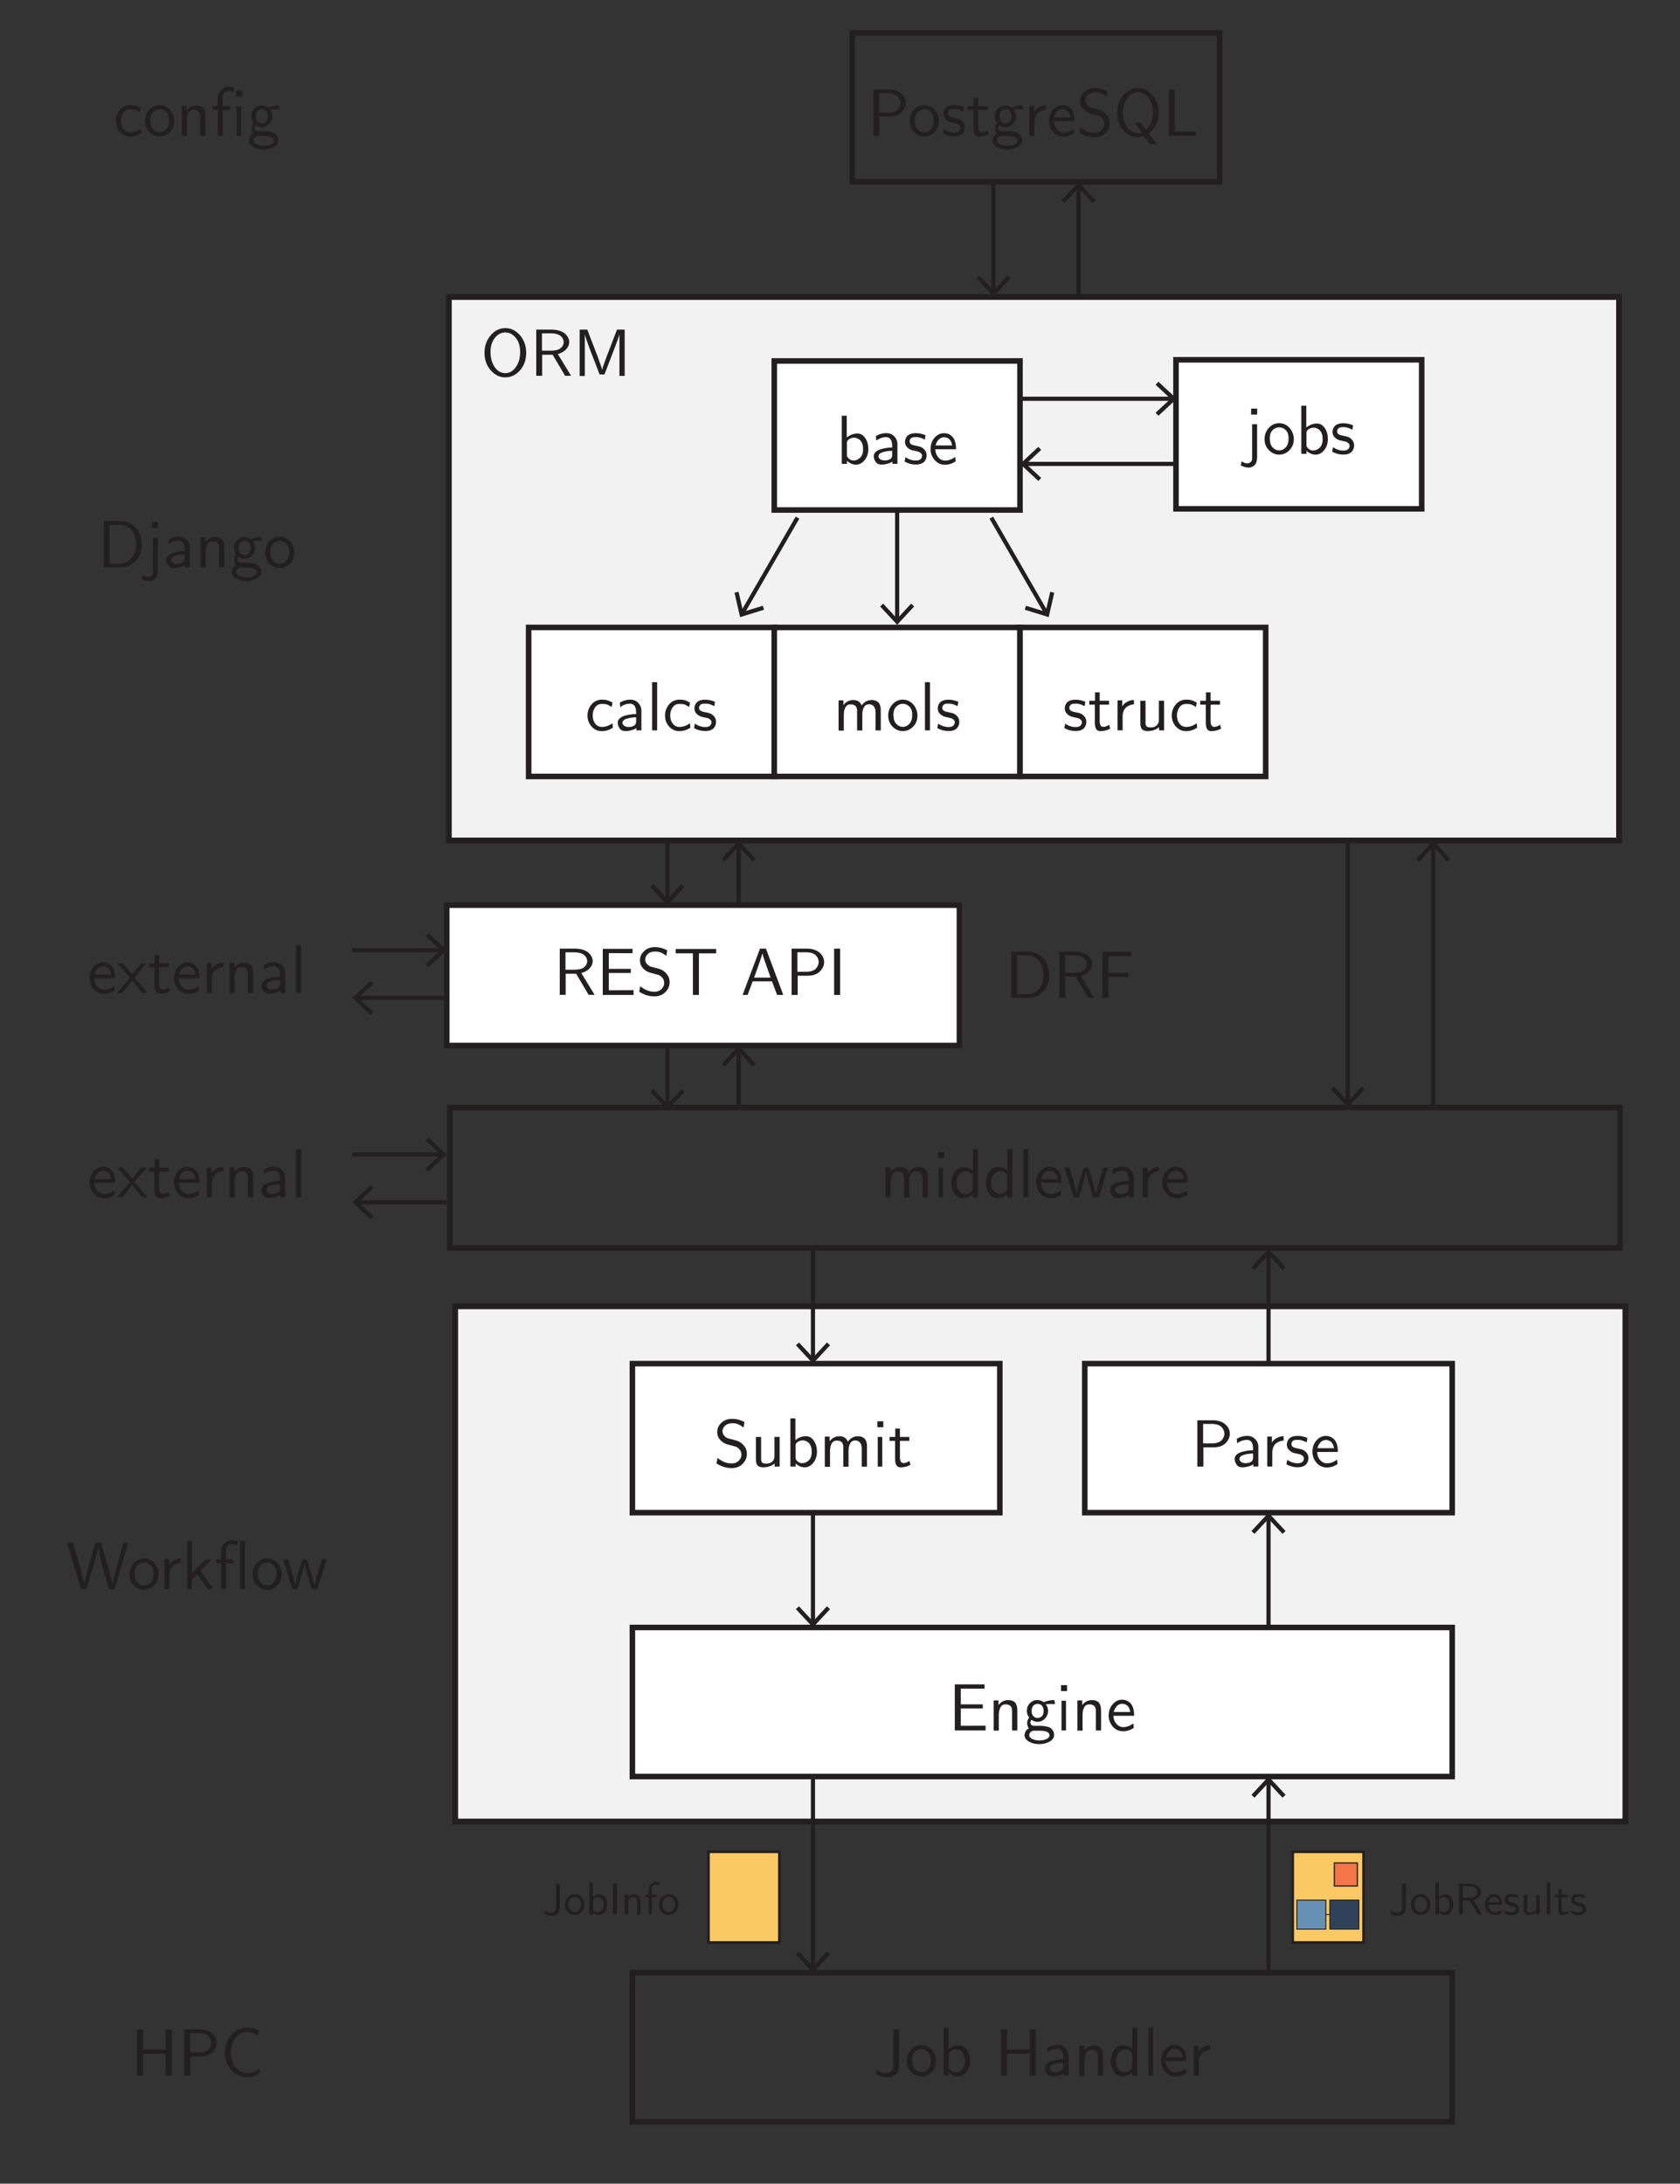 <?xml version="1.0" encoding="UTF-8"?><svg id="Layer_1" xmlns="http://www.w3.org/2000/svg" viewBox="0 0 302.29 392.8"><rect x="0" y="0" width="302.29" height="392.8" fill="#333333" stroke="none"/><defs><style>.cls-1{fill:#231f20;}.cls-2{fill:#f2f2f3;stroke-width:1.05px;}.cls-2,.cls-3,.cls-4,.cls-5,.cls-6,.cls-7,.cls-8,.cls-9,.cls-10{stroke:#231f20;stroke-miterlimit:10;}.cls-3,.cls-5,.cls-7{fill:none;}.cls-3,.cls-9,.cls-10{stroke-width:.18px;}.cls-4{fill:#fac964;stroke-width:.48px;}.cls-5{stroke-width:.75px;}.cls-6{fill:#fff;}.cls-8{fill:#f47648;stroke-width:.22px;}.cls-9{fill:#6790b5;}.cls-10{fill:#2f4259;}</style></defs><rect class="cls-6" x="80.38" y="162.82" width="92.25" height="25.25"/><rect class="cls-2" x="80.76" y="53.42" width="210.57" height="97.77"/><rect class="cls-2" x="81.9" y="234.97" width="210.57" height="92.69"/><rect class="cls-6" x="113.79" y="245.29" width="66.11" height="26.81"/><rect class="cls-6" x="139.32" y="64.93" width="44.21" height="26.81"/><rect class="cls-6" x="211.6" y="64.72" width="44.21" height="26.81"/><path class="cls-1" d="m223.25,83.7l.18-.73c.31.25.62.37.94.38.23,0,.43-.06.59-.18s.27-.26.32-.43c.02-.07.02-.17.02-.31v-6.12h.9v5.94c0,.66-.16,1.14-.47,1.43s-.66.43-1.04.43c-.49,0-.97-.14-1.44-.41Zm1.87-9.13v-1.07h1.09v1.07h-1.09Z"/><path class="cls-1" d="m227.54,79c0-.81.26-1.49.78-2.05.52-.56,1.14-.83,1.85-.83s1.38.29,1.88.87c.5.58.75,1.25.75,2.02s-.26,1.45-.79,1.98c-.53.53-1.14.79-1.84.79s-1.32-.27-1.84-.8c-.53-.53-.79-1.2-.79-1.99Zm.94-.12c0,.7.17,1.24.51,1.6s.73.54,1.18.54.84-.18,1.18-.55.51-.89.51-1.59-.17-1.18-.51-1.51c-.34-.34-.73-.5-1.18-.5s-.83.17-1.18.5c-.34.34-.52.84-.52,1.51Z"/><path class="cls-1" d="m234.15,81.65v-8.67h.9v3.91c.59-.47,1.23-.71,1.92-.71.57,0,1.04.28,1.41.83s.55,1.2.55,1.94c0,.81-.22,1.48-.66,2.02-.44.54-.96.81-1.57.81-.57,0-1.1-.23-1.61-.7v.56h-.94Zm.94-1.6c0,.06,0,.11,0,.15s.01.07.02.1.02.06.04.07.03.04.06.08.05.08.08.11c.27.32.59.48.98.48.43,0,.82-.17,1.18-.5s.54-.86.54-1.57c0-.37-.05-.7-.16-.98-.1-.28-.24-.49-.41-.64-.17-.14-.35-.25-.52-.32-.18-.07-.35-.1-.53-.1-.31,0-.6.09-.88.27s-.41.39-.41.61v2.23Z"/><path class="cls-1" d="m239.7,81.25l.15-.81s.07.04.15.09c.09.05.15.09.2.12.04.02.12.06.22.11s.19.09.27.11c.08.03.18.06.29.09.11.03.23.05.35.07.12.01.25.02.39.02.4,0,.69-.08.86-.26.17-.17.26-.36.26-.57s-.07-.37-.22-.5c-.14-.13-.3-.22-.46-.27-.08-.02-.26-.06-.54-.12-.28-.06-.48-.1-.61-.14-.33-.11-.61-.28-.86-.54s-.38-.57-.38-.94c0-.18.03-.36.08-.52.05-.16.15-.33.28-.5.13-.17.33-.31.61-.41s.6-.15.98-.15c.57,0,1.15.12,1.75.37l-.13.8s-.05-.03-.14-.07c-.08-.04-.13-.06-.14-.07-.01,0-.05-.03-.13-.06-.08-.03-.13-.05-.16-.06s-.08-.03-.15-.06-.13-.04-.17-.05-.1-.02-.18-.04-.14-.03-.2-.04-.13,0-.21-.01-.17,0-.26,0c-.37,0-.63.07-.78.22-.15.15-.23.32-.23.51,0,.27.11.46.32.57.21.12.51.21.9.27.38.07.66.14.81.21.29.13.53.32.73.58.2.26.3.56.3.92,0,.18-.03.36-.08.54s-.15.35-.28.52c-.13.17-.33.32-.61.43-.27.11-.6.16-.98.16-.7,0-1.38-.18-2.03-.54Z"/><rect class="cls-6" x="95.12" y="112.86" width="44.21" height="26.81"/><rect class="cls-6" x="139.32" y="112.86" width="44.21" height="26.81"/><rect class="cls-6" x="183.53" y="112.86" width="44.21" height="26.81"/><rect class="cls-6" x="195.19" y="245.29" width="66.11" height="26.81"/><rect class="cls-6" x="113.79" y="292.75" width="147.51" height="26.81"/><path class="cls-1" d="m128.92,263.25l.18-1c.83.67,1.69,1,2.55,1,.52,0,.94-.16,1.27-.48s.49-.69.49-1.11c0-.31-.09-.6-.28-.86s-.43-.45-.74-.58c-.02,0-.51-.14-1.49-.4-.49-.13-.92-.39-1.29-.79-.37-.4-.56-.88-.56-1.46,0-.61.25-1.16.75-1.64.5-.48,1.15-.71,1.95-.71.76,0,1.49.19,2.21.57l-.17.99c-.34-.26-.65-.45-.94-.58s-.66-.19-1.11-.19c-.52,0-.94.14-1.26.43s-.48.62-.48,1c0,.28.09.54.28.77.18.23.42.41.7.52.12.03.41.1.88.22.47.12.78.21.93.28.44.18.82.48,1.13.88.32.4.47.88.47,1.43,0,.68-.26,1.27-.77,1.78-.51.5-1.16.76-1.96.76-.96,0-1.87-.28-2.73-.83Z"/><path class="cls-1" d="m136.01,262.35v-3.87h.94v4.02c0,.28.07.48.2.6.12.12.38.18.76.18.41,0,.75-.11,1-.33.25-.22.4-.48.43-.77,0-.08.01-.19.01-.35v-3.36h.94v5.34h-.91v-.57c-.54.47-1.24.7-2.1.7-.24,0-.44-.04-.61-.11s-.3-.16-.38-.26-.15-.23-.19-.4-.07-.31-.07-.41,0-.24,0-.41Z"/><path class="cls-1" d="m142.22,263.81v-8.67h.9v3.91c.59-.47,1.23-.71,1.92-.71.57,0,1.04.28,1.41.83s.55,1.2.55,1.94c0,.81-.22,1.48-.66,2.02-.44.54-.96.81-1.57.81-.57,0-1.1-.23-1.61-.7v.56h-.94Zm.94-1.6c0,.06,0,.11,0,.15s.01.07.02.1.02.06.04.07.03.04.06.08.05.08.08.11c.27.32.59.48.98.48.43,0,.82-.17,1.18-.5s.54-.86.54-1.57c0-.37-.05-.7-.16-.98-.1-.28-.24-.49-.41-.64-.17-.14-.35-.25-.52-.32-.18-.07-.35-.1-.53-.1-.31,0-.6.09-.88.27s-.41.39-.41.61v2.23Z"/><path class="cls-1" d="m148.41,263.81v-5.4h.87v.85c.46-.61,1.05-.91,1.75-.91.78,0,1.29.33,1.52.98.49-.66,1.09-.98,1.82-.98.3,0,.56.05.78.15s.38.22.49.35c.11.13.19.3.25.51s.09.38.1.51.01.29.01.49v3.46h-.94v-3.43s0-.1-.02-.19-.04-.19-.06-.27c-.03-.08-.07-.18-.13-.28-.06-.1-.12-.19-.21-.27s-.18-.14-.31-.19c-.13-.05-.27-.08-.43-.08-.43,0-.74.18-.93.54-.2.36-.29.79-.29,1.3v2.88h-.94v-3.36c0-.14,0-.24,0-.32s-.03-.19-.07-.34-.1-.27-.18-.35-.19-.17-.35-.23c-.16-.07-.35-.1-.57-.1-.43,0-.74.18-.93.54-.19.36-.29.79-.29,1.3v2.88h-.94Z"/><path class="cls-1" d="m157.86,256.73v-1.07h1.08v1.07h-1.08Zm.08,7.08v-5.34h.81v5.34h-.81Z"/><path class="cls-1" d="m160.06,259.18v-.7h1.03v-1.51h.84v1.51h1.69v.7h-1.69v2.96c0,.7.22,1.04.65,1.04.34,0,.69-.13,1.05-.39l.19.71c-.57.3-1.16.45-1.78.45-.66,0-.98-.51-.98-1.54v-3.23h-1.01Z"/><line class="cls-5" x1="146.28" y1="272.1" x2="146.28" y2="291.94"/><polygon class="cls-1" points="143.21 289.46 143.76 288.94 146.28 291.65 148.8 288.94 149.35 289.46 146.28 292.75 143.21 289.46"/><line class="cls-5" x1="228.25" y1="292.75" x2="228.25" y2="272.92"/><polygon class="cls-1" points="231.32 275.4 230.77 275.91 228.25 273.21 225.73 275.91 225.18 275.4 228.25 272.1 231.32 275.4"/><line class="cls-5" x1="228.25" y1="245.29" x2="228.25" y2="225.46"/><polygon class="cls-1" points="231.32 227.94 230.77 228.45 228.25 225.74 225.73 228.45 225.18 227.94 228.25 224.64 231.32 227.94"/><line class="cls-5" x1="63.39" y1="207.67" x2="79.57" y2="207.67"/><polygon class="cls-1" points="77.08 210.74 76.57 210.19 79.28 207.67 76.57 205.16 77.08 204.61 80.38 207.67 77.08 210.74"/><line class="cls-5" x1="80.38" y1="216.26" x2="64.2" y2="216.26"/><polygon class="cls-1" points="66.69 213.19 67.2 213.74 64.49 216.26 67.2 218.78 66.69 219.33 63.39 216.26 66.69 213.19"/><line class="cls-5" x1="194.06" y1="53.38" x2="194.06" y2="33.54"/><polygon class="cls-1" points="197.12 36.02 196.57 36.54 194.06 33.83 191.54 36.54 190.99 36.02 194.06 32.73 197.12 36.02"/><line class="cls-5" x1="178.76" y1="32.73" x2="178.76" y2="52.56"/><polygon class="cls-1" points="175.69 50.08 176.24 49.57 178.76 52.27 181.27 49.57 181.82 50.08 178.76 53.38 175.69 50.08"/><line class="cls-5" x1="161.43" y1="91.74" x2="161.43" y2="111.58"/><polygon class="cls-1" points="158.36 109.09 158.91 108.58 161.43 111.29 163.94 108.58 164.49 109.09 161.43 112.39 158.36 109.09"/><line class="cls-5" x1="183.53" y1="71.73" x2="210.92" y2="71.73"/><polygon class="cls-1" points="208.44 74.79 207.93 74.24 210.64 71.73 207.93 69.21 208.44 68.66 211.74 71.73 208.44 74.79"/><line class="cls-5" x1="211.74" y1="83.45" x2="184.34" y2="83.45"/><polygon class="cls-1" points="186.83 80.38 187.34 80.93 184.63 83.45 187.34 85.96 186.83 86.51 183.53 83.45 186.83 80.38"/><line class="cls-5" x1="143.49" y1="93.12" x2="133.57" y2="110.3"/><polygon class="cls-1" points="132.16 106.62 132.89 106.45 133.72 110.05 137.25 108.96 137.47 109.68 133.17 111.01 132.16 106.62"/><line class="cls-5" x1="178.37" y1="93.12" x2="188.28" y2="110.3"/><polygon class="cls-1" points="184.39 109.68 184.61 108.97 188.14 110.05 188.97 106.45 189.7 106.62 188.69 111.01 184.39 109.68"/><line class="cls-5" x1="146.28" y1="224.64" x2="146.28" y2="244.48"/><polygon class="cls-1" points="143.21 241.99 143.76 241.48 146.28 244.19 148.8 241.48 149.35 241.99 146.28 245.29 143.21 241.99"/><line class="cls-5" x1="132.91" y1="162.82" x2="132.91" y2="152"/><polygon class="cls-1" points="135.98 154.48 135.43 154.99 132.92 152.29 130.4 154.99 129.85 154.48 132.92 151.18 135.98 154.48"/><line class="cls-5" x1="120.1" y1="151.18" x2="120.1" y2="162"/><polygon class="cls-1" points="117.03 159.52 117.58 159.01 120.1 161.72 122.62 159.01 123.17 159.52 120.1 162.82 117.03 159.52"/><line class="cls-5" x1="132.91" y1="199.7" x2="132.91" y2="188.88"/><polygon class="cls-1" points="135.98 191.37 135.43 191.88 132.92 189.17 130.4 191.88 129.85 191.37 132.92 188.07 135.98 191.37"/><line class="cls-5" x1="120.1" y1="188.07" x2="120.1" y2="198.89"/><polygon class="cls-1" points="117.03 196.41 117.58 195.89 120.1 198.6 122.62 195.89 123.17 196.41 120.1 199.7 117.03 196.41"/><path class="cls-1" d="m151.46,83.45v-8.67h.9v3.91c.59-.47,1.23-.71,1.92-.71.57,0,1.04.28,1.41.83s.55,1.2.55,1.94c0,.81-.22,1.48-.66,2.02-.44.54-.96.81-1.57.81-.57,0-1.1-.23-1.61-.7v.56h-.94Zm.94-1.6c0,.06,0,.11,0,.15s.01.07.02.1.02.06.04.07.03.04.06.08.05.08.08.11c.27.32.59.48.98.48.43,0,.82-.17,1.18-.5s.54-.86.54-1.57c0-.37-.05-.7-.16-.98-.1-.28-.24-.49-.41-.64-.17-.14-.35-.25-.52-.32-.18-.07-.35-.1-.53-.1-.31,0-.6.09-.88.27s-.41.39-.41.61v2.23Z"/><path class="cls-1" d="m157.21,82.09c0-.3.11-.56.34-.78.22-.22.52-.38.88-.49.36-.11.72-.19,1.06-.24.35-.05.69-.08,1.04-.08v-.4c-.02-.51-.12-.88-.31-1.11-.2-.24-.45-.36-.76-.36-.62,0-1.21.2-1.79.61l-.07-.8c.6-.35,1.22-.53,1.88-.53.55,0,1.01.18,1.39.54.37.36.58.8.61,1.32v3.66h-.91v-.42s-.11.08-.22.16c-.12.07-.35.16-.68.25-.34.1-.7.15-1.09.15-.45,0-.79-.16-1.02-.49s-.34-.66-.34-1Zm.86-.03c0,.22.11.4.32.55.21.15.48.22.8.22.35,0,.66-.07.93-.22.28-.15.41-.4.41-.75v-.77c-.25,0-.5.02-.75.05-.26.03-.52.08-.79.15-.27.07-.49.17-.66.3-.17.14-.25.29-.25.47Z"/><path class="cls-1" d="m162.77,83.04l.15-.81s.07.04.15.09c.09.05.15.09.2.12s.12.06.22.11c.1.05.19.09.27.11.08.03.18.06.29.09s.23.05.35.07.25.02.39.02c.4,0,.69-.08.86-.26.17-.17.26-.36.26-.57s-.07-.37-.22-.5c-.15-.13-.3-.22-.46-.27-.08-.02-.26-.06-.54-.12-.28-.06-.48-.1-.61-.14-.33-.11-.61-.28-.86-.54s-.38-.57-.38-.94c0-.18.03-.36.08-.52.05-.16.15-.33.28-.5.13-.17.34-.31.61-.41.27-.1.6-.15.98-.15.57,0,1.15.12,1.75.37l-.13.8s-.05-.03-.13-.07c-.08-.04-.13-.06-.14-.07-.01,0-.05-.03-.13-.06-.08-.03-.13-.05-.16-.06s-.08-.03-.15-.06c-.07-.03-.13-.04-.17-.05s-.1-.02-.18-.04-.14-.03-.2-.04-.13,0-.21-.01-.17,0-.26,0c-.37,0-.63.07-.78.22-.15.15-.23.32-.23.51,0,.27.11.46.32.57.21.12.51.21.9.27.38.07.65.14.81.21.29.13.53.32.73.58.2.26.3.56.3.92,0,.18-.03.36-.08.54s-.15.35-.28.52c-.13.17-.34.32-.61.43-.27.11-.6.16-.98.16-.7,0-1.38-.18-2.03-.54Z"/><path class="cls-1" d="m167.45,80.73c0-.79.24-1.46.72-2,.48-.54,1.05-.81,1.7-.81.24,0,.47.04.68.11s.44.2.66.38.4.44.55.79.23.77.25,1.26v.35h-3.72c.02.6.21,1.09.55,1.47s.75.57,1.22.57c.61,0,1.22-.22,1.82-.66l.08.79c-.61.41-1.24.61-1.9.62-.76,0-1.39-.28-1.88-.85-.49-.56-.74-1.23-.74-2Zm.9-.6h2.98c-.05-.31-.13-.57-.26-.79s-.27-.37-.42-.46-.3-.15-.42-.18c-.12-.03-.24-.05-.35-.05-.41,0-.74.16-1.01.46s-.44.65-.52,1.01Z"/><path class="cls-1" d="m105.71,128.71c0-.74.24-1.41.72-1.99.48-.58,1.12-.87,1.92-.87.38,0,.69.04.93.11s.56.21.93.42l-.15.79c-.39-.25-.69-.4-.9-.46-.23-.06-.51-.09-.83-.09-.54,0-.96.21-1.25.62-.29.41-.44.9-.44,1.47s.16,1.08.47,1.47.72.58,1.21.58c.62,0,1.25-.22,1.89-.65l.06.8c-.63.4-1.29.61-1.96.61-.73,0-1.35-.27-1.85-.82-.5-.55-.75-1.21-.75-1.99Z"/><path class="cls-1" d="m111.14,130.03c0-.3.11-.56.34-.78.22-.22.52-.38.88-.49.36-.11.72-.19,1.06-.24.35-.05.69-.08,1.04-.08v-.4c-.02-.51-.12-.88-.31-1.11-.2-.24-.45-.36-.76-.36-.62,0-1.21.2-1.79.61l-.07-.8c.6-.35,1.22-.53,1.88-.53.55,0,1.01.18,1.39.54.37.36.58.8.61,1.32v3.66h-.91v-.42s-.11.08-.22.16c-.12.07-.35.16-.68.25-.34.1-.7.15-1.09.15-.45,0-.79-.16-1.02-.49s-.34-.66-.34-1Zm.86-.03c0,.22.11.4.32.55.21.15.48.22.8.22.35,0,.66-.07.93-.22.28-.15.41-.4.41-.75v-.77c-.25,0-.5.02-.75.05-.26.03-.52.08-.79.15-.27.07-.49.17-.66.3-.17.14-.25.29-.25.47Z"/><path class="cls-1" d="m117.34,131.38v-8.67h.9v8.67h-.9Z"/><path class="cls-1" d="m119.66,128.71c0-.74.24-1.41.72-1.99.48-.58,1.12-.87,1.92-.87.38,0,.69.04.93.11s.56.21.93.42l-.15.79c-.39-.25-.69-.4-.9-.46-.23-.06-.51-.09-.83-.09-.54,0-.96.21-1.25.62-.29.41-.44.9-.44,1.47s.16,1.08.47,1.47.72.58,1.21.58c.62,0,1.25-.22,1.89-.65l.06.8c-.63.4-1.29.61-1.96.61-.73,0-1.35-.27-1.85-.82-.5-.55-.75-1.21-.75-1.99Z"/><path class="cls-1" d="m124.88,130.98l.15-.81s.07.04.15.09c.09.05.15.09.2.12s.12.06.22.11c.1.05.19.09.27.11.08.03.18.06.29.09s.23.05.35.07.25.02.39.02c.4,0,.69-.08.86-.26.17-.17.26-.36.26-.57s-.07-.37-.22-.5c-.15-.13-.3-.22-.46-.27-.08-.02-.26-.06-.54-.12-.28-.06-.48-.1-.61-.14-.33-.11-.61-.28-.86-.54s-.38-.57-.38-.94c0-.18.03-.36.08-.52.05-.16.15-.33.28-.5.13-.17.34-.31.61-.41.27-.1.6-.15.98-.15.57,0,1.15.12,1.75.37l-.13.8s-.05-.03-.13-.07c-.08-.04-.13-.06-.14-.07-.01,0-.05-.03-.13-.06-.08-.03-.13-.05-.16-.06s-.08-.03-.15-.06c-.07-.03-.13-.04-.17-.05s-.1-.02-.18-.04-.14-.03-.2-.04-.13,0-.21-.01-.17,0-.26,0c-.37,0-.63.07-.78.22-.15.15-.23.32-.23.51,0,.27.11.46.32.57.21.12.51.21.9.27.38.07.65.14.81.21.29.13.53.32.73.58.2.26.3.56.3.92,0,.18-.03.36-.08.54s-.15.35-.28.52c-.13.17-.34.32-.61.43-.27.11-.6.16-.98.16-.7,0-1.38-.18-2.03-.54Z"/><path class="cls-1" d="m150.89,131.38v-5.4h.87v.85c.46-.61,1.05-.91,1.75-.91.78,0,1.29.33,1.52.98.49-.66,1.09-.98,1.82-.98.3,0,.56.05.78.15.22.1.38.22.49.35.11.13.19.3.25.51.06.21.09.38.1.51s.01.29.01.49v3.46h-.94v-3.43s0-.1-.02-.19-.04-.19-.06-.27c-.03-.08-.07-.18-.13-.28-.06-.1-.12-.19-.21-.27s-.18-.14-.31-.19c-.13-.05-.27-.08-.43-.08-.43,0-.74.18-.93.54-.2.36-.29.79-.29,1.3v2.88h-.94v-3.36c0-.14,0-.24,0-.32s-.03-.19-.07-.34-.1-.27-.18-.35-.19-.17-.35-.23c-.16-.07-.35-.1-.57-.1-.43,0-.74.18-.93.54-.19.36-.29.79-.29,1.3v2.88h-.94Z"/><path class="cls-1" d="m159.82,128.73c0-.81.26-1.49.78-2.05.52-.56,1.14-.83,1.85-.83s1.38.29,1.88.87c.5.58.75,1.25.75,2.02s-.26,1.45-.79,1.98c-.53.53-1.14.79-1.84.79s-1.32-.27-1.84-.8c-.53-.53-.79-1.2-.79-1.99Zm.94-.12c0,.7.17,1.24.51,1.6s.73.54,1.18.54.84-.18,1.18-.55.51-.89.51-1.59-.17-1.18-.51-1.51c-.34-.34-.73-.5-1.18-.5s-.83.17-1.18.5c-.34.34-.52.84-.52,1.51Z"/><path class="cls-1" d="m166.43,131.38v-8.67h.9v8.67h-.9Z"/><path class="cls-1" d="m168.65,130.98l.15-.81s.07.04.15.09c.09.05.15.09.2.12.04.02.12.06.22.11s.19.09.28.11.18.06.29.09c.11.03.23.05.35.07.12.01.25.02.39.02.4,0,.69-.08.86-.26.17-.17.26-.36.26-.57s-.07-.37-.22-.5c-.14-.13-.3-.22-.46-.27-.08-.02-.26-.06-.53-.12-.28-.06-.48-.1-.62-.14-.33-.11-.61-.28-.86-.54-.25-.25-.38-.57-.38-.94,0-.18.03-.36.08-.52.05-.16.15-.33.28-.5.13-.17.33-.31.61-.41.27-.1.6-.15.98-.15.57,0,1.15.12,1.75.37l-.13.8s-.05-.03-.14-.07c-.08-.04-.13-.06-.14-.07s-.06-.03-.13-.06c-.08-.03-.13-.05-.16-.06-.03,0-.08-.03-.15-.06s-.13-.04-.17-.05-.1-.02-.18-.04-.14-.03-.2-.04-.13,0-.21-.01c-.08,0-.17,0-.26,0-.37,0-.63.07-.78.22-.15.15-.23.32-.23.51,0,.27.11.46.32.57.21.12.51.21.9.27.38.07.66.14.81.21.29.13.53.32.73.58.2.26.3.56.3.92,0,.18-.03.36-.08.54-.05.17-.15.35-.28.52-.13.17-.33.32-.61.43-.27.11-.6.16-.98.16-.7,0-1.38-.18-2.03-.54Z"/><path class="cls-1" d="m191.51,130.98l.15-.81s.07.04.15.09c.09.05.15.09.2.12.04.02.12.06.22.11s.19.09.28.11.18.06.29.09c.11.03.23.05.35.07.12.01.25.02.39.02.4,0,.69-.08.86-.26.17-.17.26-.36.26-.57s-.07-.37-.22-.5c-.14-.13-.3-.22-.46-.27-.08-.02-.26-.06-.53-.12-.28-.06-.48-.1-.62-.14-.33-.11-.61-.28-.86-.54-.25-.25-.38-.57-.38-.94,0-.18.03-.36.08-.52.05-.16.15-.33.28-.5.13-.17.33-.31.61-.41.27-.1.6-.15.98-.15.57,0,1.15.12,1.75.37l-.13.8s-.05-.03-.14-.07c-.08-.04-.13-.06-.14-.07s-.06-.03-.13-.06c-.08-.03-.13-.05-.16-.06-.03,0-.08-.03-.15-.06s-.13-.04-.17-.05-.1-.02-.18-.04-.14-.03-.2-.04-.13,0-.21-.01c-.08,0-.17,0-.26,0-.37,0-.63.07-.78.22-.15.15-.23.32-.23.51,0,.27.11.46.32.57.21.12.51.21.9.27.38.07.66.14.81.21.29.13.53.32.73.58.2.26.3.56.3.92,0,.18-.03.36-.08.54-.05.17-.15.35-.28.52-.13.17-.33.32-.61.43-.27.11-.6.16-.98.16-.7,0-1.38-.18-2.03-.54Z"/><path class="cls-1" d="m196,126.75v-.7h1.03v-1.51h.84v1.51h1.69v.7h-1.69v2.96c0,.7.22,1.04.65,1.04.34,0,.69-.13,1.05-.39l.19.71c-.57.3-1.16.45-1.78.45-.66,0-.98-.51-.98-1.54v-3.23h-1.01Z"/><path class="cls-1" d="m201.09,131.38v-5.4h.84v1.07c.1-.15.21-.3.35-.44s.36-.29.69-.45c.32-.16.68-.24,1.07-.25v.79c-.21,0-.42.05-.62.11s-.43.18-.66.33-.41.38-.55.68c-.14.3-.21.66-.21,1.07v2.48h-.9Z"/><path class="cls-1" d="m205.18,129.92v-3.87h.94v4.02c0,.28.07.48.2.6.12.12.38.18.76.18.41,0,.75-.11,1-.33.25-.22.4-.48.43-.77,0-.08.01-.19.01-.35v-3.36h.94v5.34h-.91v-.57c-.54.47-1.24.7-2.1.7-.24,0-.44-.04-.61-.11s-.3-.16-.38-.26-.15-.23-.19-.4-.07-.31-.07-.41,0-.24,0-.41Z"/><path class="cls-1" d="m210.84,128.71c0-.74.24-1.41.72-1.99.48-.58,1.12-.87,1.92-.87.38,0,.69.04.93.11s.56.21.93.42l-.15.79c-.39-.25-.69-.4-.9-.46-.23-.06-.51-.09-.83-.09-.54,0-.96.21-1.25.62-.29.41-.44.9-.44,1.47s.16,1.08.47,1.47.72.58,1.21.58c.62,0,1.25-.22,1.89-.65l.06.8c-.63.4-1.29.61-1.96.61-.73,0-1.35-.27-1.85-.82-.5-.55-.75-1.21-.75-1.99Z"/><path class="cls-1" d="m215.96,126.75v-.7h1.03v-1.51h.84v1.51h1.69v.7h-1.69v2.96c0,.7.22,1.04.65,1.04.34,0,.69-.13,1.05-.39l.19.71c-.57.3-1.16.45-1.78.45-.66,0-.98-.51-.98-1.54v-3.23h-1.01Z"/><path class="cls-1" d="m157.15,24.43v-8.33h2.83c.73,0,1.35.16,1.85.47.37.23.65.51.86.85s.31.7.31,1.09c0,.63-.26,1.19-.77,1.7-.52.51-1.25.76-2.19.76-.04,0-.1,0-.19,0s-.16,0-.21,0h-1.4v3.46h-1.08Zm1.04-4.17h1.59c.41,0,.78-.06,1.09-.17s.54-.26.7-.45.26-.38.34-.57.11-.38.11-.57c0-.18-.03-.35-.1-.53s-.17-.37-.32-.56-.38-.35-.69-.47-.69-.18-1.13-.18h-1.59v3.49Z"/><path class="cls-1" d="m163.69,21.78c0-.81.26-1.49.78-2.05.52-.55,1.14-.83,1.85-.83s1.38.29,1.88.87c.5.58.75,1.25.75,2.02s-.26,1.45-.79,1.98c-.53.53-1.14.79-1.84.79s-1.32-.27-1.84-.8c-.53-.53-.79-1.2-.79-1.99Zm.94-.12c0,.7.17,1.24.51,1.6.34.36.73.54,1.18.54s.84-.18,1.18-.55c.34-.36.51-.89.51-1.59s-.17-1.18-.51-1.51c-.34-.34-.73-.5-1.18-.5s-.83.17-1.18.5c-.34.34-.52.84-.52,1.51Z"/><path class="cls-1" d="m169.66,24.03l.15-.81s.07.04.15.09.15.09.2.11.12.06.22.11c.1.05.19.09.28.12s.18.06.29.09.23.05.35.07.25.02.39.02c.4,0,.69-.08.86-.26.17-.17.26-.36.26-.57s-.07-.37-.22-.5c-.15-.13-.3-.22-.46-.27-.08-.02-.26-.06-.53-.12s-.48-.1-.62-.14c-.33-.11-.61-.29-.86-.54-.25-.25-.38-.57-.38-.94,0-.18.03-.36.08-.52s.15-.33.28-.5c.13-.17.33-.31.61-.41.27-.1.6-.15.98-.15.57,0,1.15.12,1.75.37l-.13.8s-.05-.03-.14-.07c-.08-.04-.13-.06-.14-.07s-.06-.03-.13-.06-.13-.05-.16-.06c-.03,0-.08-.03-.15-.06-.07-.03-.13-.04-.17-.05s-.1-.02-.18-.04-.14-.03-.2-.04-.13,0-.21-.01c-.08,0-.17,0-.26,0-.37,0-.63.07-.78.22-.15.15-.23.32-.23.51,0,.27.11.46.32.57s.51.21.9.27.65.14.81.21c.29.13.53.32.73.58s.3.57.3.93c0,.18-.03.36-.08.54-.05.17-.15.35-.28.52-.13.17-.34.32-.61.42-.27.11-.6.16-.98.16-.7,0-1.38-.18-2.03-.54Z"/><path class="cls-1" d="m174.15,19.8v-.7h1.03v-1.51h.84v1.51h1.69v.7h-1.69v2.96c0,.7.22,1.04.65,1.04.34,0,.69-.13,1.05-.39l.19.71c-.57.3-1.16.45-1.78.45-.66,0-.98-.51-.98-1.54v-3.23h-1.01Z"/><path class="cls-1" d="m178.59,25.29c0-.53.25-.94.76-1.24-.2-.29-.3-.59-.3-.91,0-.36.12-.7.35-1.02h0c-.27-.36-.4-.76-.4-1.21,0-.56.19-1.03.56-1.4.38-.37.82-.55,1.32-.55.41,0,.81.13,1.19.4l-.02-.02c.59-.25,1.22-.37,1.89-.38l.13.74c-.24-.02-.47-.04-.71-.04-.02,0-.32.02-.9.05l-.11-.09c.31.43.47.86.47,1.29,0,.52-.19.98-.56,1.38-.37.4-.83.59-1.38.59-.34,0-.7-.12-1.07-.37-.12.18-.18.33-.18.45,0,.16.05.31.15.44.1.13.28.2.54.2h.92c.28,0,.52,0,.72.03.2.02.44.06.74.13.29.07.54.19.74.37.2.18.33.41.41.69.04.16.06.31.06.44,0,.46-.26.85-.79,1.16-.52.31-1.15.47-1.89.47s-1.36-.16-1.88-.47c-.51-.31-.77-.69-.77-1.15Zm.84,0c0,.21.11.39.32.54s.45.26.71.32c.26.06.52.09.76.09.51,0,.94-.09,1.31-.26.36-.17.54-.4.54-.67,0-.56-.6-.83-1.81-.83h-1.1c-.22.04-.4.13-.54.29-.13.16-.2.34-.2.53Zm.42-4.37c0,.39.1.69.3.92.2.23.46.34.79.34.27,0,.52-.1.74-.29.22-.2.33-.52.33-.99,0-.38-.1-.69-.29-.92-.2-.23-.46-.35-.79-.35-.27,0-.52.1-.74.29-.22.2-.33.53-.33.99Z"/><path class="cls-1" d="m185.23,24.43v-5.4h.84v1.07c.1-.15.21-.3.35-.44.13-.14.36-.29.69-.45.32-.16.68-.24,1.07-.25v.79c-.21,0-.42.05-.62.12-.21.07-.43.18-.66.33-.23.15-.41.38-.55.68s-.21.66-.21,1.07v2.48h-.9Z"/><path class="cls-1" d="m188.77,21.72c0-.79.24-1.46.72-2s1.05-.81,1.7-.81c.24,0,.47.04.68.11s.44.2.66.38.4.44.55.79.23.77.25,1.26v.35h-3.72c.02.6.21,1.09.55,1.47s.75.57,1.22.57c.61,0,1.22-.22,1.82-.66l.08.79c-.61.41-1.24.61-1.9.62-.76,0-1.39-.28-1.88-.85s-.74-1.23-.74-2Zm.9-.6h2.98c-.05-.31-.13-.57-.26-.79-.12-.22-.27-.37-.42-.46-.16-.09-.3-.15-.42-.18s-.24-.05-.35-.05c-.41,0-.74.16-1.01.46-.27.31-.44.65-.52,1.01Z"/><path class="cls-1" d="m194.21,23.87l.18-1c.84.67,1.69,1,2.55,1,.52,0,.94-.16,1.27-.48.33-.32.49-.69.49-1.11,0-.31-.09-.6-.28-.86s-.43-.45-.74-.58c-.02,0-.51-.14-1.49-.4-.49-.13-.92-.39-1.29-.79s-.56-.88-.56-1.46c0-.62.25-1.16.75-1.64s1.15-.71,1.95-.71c.76,0,1.49.19,2.21.57l-.17.99c-.34-.26-.65-.45-.94-.58-.29-.13-.66-.19-1.11-.19-.52,0-.94.14-1.26.43-.32.29-.48.62-.48,1,0,.28.09.54.28.77.18.23.42.4.7.52.12.03.41.1.88.22.47.12.78.21.93.28.44.18.82.48,1.13.88s.47.88.47,1.43c0,.68-.25,1.27-.77,1.78-.51.5-1.16.76-1.96.76-.96,0-1.87-.28-2.73-.83Z"/><path class="cls-1" d="m201.01,20.29c0-1.27.37-2.33,1.12-3.18s1.62-1.27,2.62-1.27,1.89.43,2.64,1.29,1.11,1.91,1.11,3.15c0,1.55-.59,2.8-1.76,3.74l1.42,1.9h-1.26l-1.01-1.44c-.43.14-.81.21-1.15.21-1.02,0-1.9-.43-2.64-1.28s-1.1-1.9-1.1-3.13Zm1.04.01c0,1.03.26,1.89.78,2.59s1.16,1.04,1.93,1.04c.13,0,.35-.04.67-.11l-1.21-1.73h1.07l.94,1.26h.01c.81-.73,1.22-1.74,1.22-3.04,0-1.07-.26-1.96-.79-2.66s-1.17-1.05-1.93-1.05h-.01c-.78.02-1.42.38-1.92,1.08s-.76,1.57-.76,2.61Z"/><path class="cls-1" d="m210.31,24.43v-8.33h1.08v7.56h3.78s0,.77,0,.77h-4.86Z"/><path class="cls-1" d="m18.67,102.06v-8.33h2.95c.8,0,1.49.19,2.07.56.59.38,1.04.91,1.36,1.57.32.66.48,1.36.48,2.1,0,1.11-.33,2.04-.98,2.79-.66.75-1.43,1.18-2.31,1.28-.13.02-.32.02-.58.02h-2.97Zm1.04-.67h1.72c1,0,1.78-.37,2.34-1.1.47-.62.71-1.39.71-2.32,0-1.02-.27-1.87-.8-2.55-.53-.68-1.28-1.02-2.25-1.02h-1.72v6.99Z"/><path class="cls-1" d="m25.46,104.12l.18-.73c.31.25.62.37.94.38.23,0,.43-.06.59-.18s.27-.26.32-.43c.02-.07.02-.17.02-.31v-6.12h.9v5.94c0,.66-.16,1.14-.47,1.43s-.66.43-1.04.43c-.49,0-.97-.14-1.44-.41Zm1.87-9.13v-1.07h1.09v1.07h-1.09Z"/><path class="cls-1" d="m29.92,100.71c0-.3.11-.56.34-.78.22-.22.52-.38.88-.49.36-.11.72-.19,1.06-.24.35-.05.69-.08,1.04-.08v-.4c-.02-.51-.12-.88-.31-1.11-.2-.24-.45-.36-.76-.36-.62,0-1.21.2-1.79.61l-.07-.8c.6-.35,1.22-.53,1.87-.53.55,0,1.01.18,1.39.54.37.36.58.8.61,1.32v3.66h-.91v-.42s-.11.08-.22.16-.34.16-.68.25c-.34.1-.7.15-1.09.15-.45,0-.79-.16-1.02-.49-.23-.32-.34-.66-.34-1Zm.86-.03c0,.22.11.4.32.55.21.15.48.22.8.22.34,0,.66-.07.93-.22.28-.15.41-.4.41-.75v-.77c-.25,0-.5.02-.75.05-.26.03-.52.08-.79.15-.27.07-.49.17-.66.3-.17.14-.25.29-.25.47Z"/><path class="cls-1" d="m36.11,102.06v-5.4h.87v.85c.46-.61,1.05-.91,1.75-.91.3,0,.55.04.76.13s.38.2.49.33.2.29.26.49.1.37.11.52.02.33.02.54v3.46h-.94v-3.36c0-.14,0-.24,0-.32s-.03-.19-.07-.34-.1-.27-.18-.35-.19-.17-.35-.23c-.16-.07-.35-.1-.57-.1-.43,0-.74.18-.93.54-.19.36-.29.79-.29,1.3v2.88h-.94Z"/><path class="cls-1" d="m41.68,102.92c0-.52.25-.94.76-1.24-.2-.29-.3-.59-.3-.91,0-.36.12-.7.35-1.02h0c-.27-.36-.4-.76-.4-1.21,0-.56.19-1.03.56-1.4.38-.37.82-.55,1.32-.55.41,0,.81.13,1.19.4l-.02-.02c.59-.25,1.22-.37,1.89-.38l.13.74c-.24-.02-.47-.04-.71-.04-.02,0-.32.02-.9.05l-.11-.09c.31.43.47.86.47,1.29,0,.52-.19.98-.56,1.38-.37.4-.83.59-1.38.59-.34,0-.7-.12-1.07-.37-.12.18-.18.33-.18.45,0,.16.05.31.15.44s.28.2.54.2h.92c.28,0,.52,0,.72.03s.44.06.74.13c.29.07.54.19.73.37s.33.41.41.69c.04.16.06.31.06.44,0,.46-.26.85-.79,1.16-.52.31-1.15.47-1.89.47s-1.36-.16-1.88-.47c-.51-.31-.77-.69-.77-1.15Zm.84,0c0,.21.11.39.32.54.21.15.45.25.71.32.26.06.52.09.76.09.51,0,.94-.09,1.31-.26s.54-.4.54-.67c0-.56-.6-.83-1.81-.83h-1.1c-.22.04-.4.13-.54.29-.13.16-.2.34-.2.53Zm.42-4.37c0,.39.1.69.3.92.2.23.46.35.79.35.27,0,.52-.1.74-.29.22-.2.33-.53.33-.99,0-.39-.1-.69-.29-.92-.2-.23-.46-.34-.79-.34-.27,0-.52.1-.74.29-.22.2-.33.53-.33.99Z"/><path class="cls-1" d="m47.71,99.41c0-.81.26-1.49.78-2.05.52-.56,1.14-.83,1.85-.83s1.38.29,1.88.87c.5.58.75,1.25.75,2.02s-.26,1.45-.79,1.98c-.53.53-1.14.79-1.84.79s-1.32-.27-1.84-.8c-.53-.53-.79-1.2-.79-1.99Zm.94-.12c0,.7.17,1.24.51,1.6s.73.54,1.18.54.84-.18,1.18-.55.51-.89.51-1.59-.17-1.18-.51-1.51c-.34-.34-.73-.5-1.18-.5s-.83.17-1.18.5c-.34.34-.52.84-.52,1.51Z"/><path class="cls-1" d="m87.18,63.48c0-1.24.37-2.29,1.11-3.16.74-.87,1.62-1.3,2.65-1.3s1.88.43,2.63,1.3c.74.86,1.11,1.92,1.11,3.16s-.38,2.3-1.12,3.14c-.75.84-1.62,1.26-2.63,1.26s-1.88-.42-2.63-1.27c-.74-.84-1.12-1.89-1.12-3.13Zm1.87-2.71c-.53.65-.79,1.5-.79,2.55s.25,1.95.74,2.69,1.14,1.11,1.92,1.11,1.4-.37,1.91-1.1.76-1.63.76-2.7-.26-1.9-.79-2.55-1.15-.97-1.88-.97-1.34.32-1.87.97Z"/><path class="cls-1" d="m96.49,67.62v-8.33h2.71c.57,0,1.08.07,1.52.22s.77.34,1.01.57.41.48.52.72.17.48.17.72c0,.46-.18.9-.53,1.29s-.86.69-1.52.88l2.39,3.91h-1.08l-2.24-3.79h-1.89v3.79h-1.04Zm1.04-4.54h1.58c.84,0,1.44-.16,1.79-.47s.53-.67.53-1.07c0-.18-.04-.35-.11-.52s-.19-.33-.35-.5-.4-.3-.71-.4-.69-.16-1.12-.16h-1.62v3.12Z"/><path class="cls-1" d="m104.3,67.62v-8.33h1.37l1.85,4.81c.51,1.39.79,2.2.83,2.41h.01c.04-.28.31-1.08.81-2.4l1.85-4.82h1.38v8.33h-.94v-7.49s-.13.45-.13.45l-.72,1.97-1.85,4.81h-.87l-1.8-4.67c-.51-1.39-.8-2.24-.86-2.55v7.49h-.94Z"/><path class="cls-1" d="m181.95,179.5v-8.33h2.95c.8,0,1.49.19,2.07.56.59.38,1.04.9,1.36,1.57.32.66.48,1.36.48,2.1,0,1.11-.33,2.04-.98,2.79-.66.75-1.43,1.18-2.31,1.28-.13.02-.32.02-.58.02h-2.97Zm1.04-.67h1.72c1,0,1.78-.37,2.34-1.1.47-.62.71-1.39.71-2.32,0-1.02-.27-1.87-.8-2.55-.53-.68-1.28-1.02-2.25-1.02h-1.72v6.99Z"/><path class="cls-1" d="m190.61,179.5v-8.33h2.71c.57,0,1.08.07,1.52.22s.77.34,1.01.57.41.48.52.72.17.48.17.72c0,.46-.18.9-.53,1.29s-.86.69-1.52.88l2.39,3.91h-1.08l-2.24-3.79h-1.89v3.79h-1.04Zm1.04-4.54h1.58c.84,0,1.44-.16,1.79-.47s.53-.67.53-1.07c0-.18-.04-.35-.11-.52s-.19-.33-.35-.5-.4-.3-.71-.4-.69-.16-1.12-.16h-1.62v3.12Z"/><path class="cls-1" d="m198.36,179.5v-8.29h5.19v.78h-.94s-2.79-.01-2.79-.01h-.38s0,3.01,0,3.01h3.61v.74h-3.61v3.77h-1.08Z"/><path class="cls-1" d="m16.13,212.67c0-.79.24-1.46.72-2,.48-.54,1.05-.81,1.7-.81.24,0,.47.04.68.11s.44.2.66.38.4.44.55.79.23.77.25,1.26v.35h-3.72c.02.6.21,1.09.55,1.47s.75.57,1.22.57c.61,0,1.22-.22,1.82-.66l.08.79c-.61.41-1.24.61-1.9.62-.76,0-1.39-.28-1.88-.85-.49-.56-.74-1.23-.74-2Zm.9-.6h2.98c-.05-.31-.13-.57-.26-.79s-.27-.37-.42-.46-.3-.15-.42-.18c-.12-.03-.24-.05-.35-.05-.41,0-.74.16-1.01.46s-.44.65-.52,1.01Z"/><path class="cls-1" d="m21.05,215.38l2.33-2.74v-.02l-2.26-2.58h1l1.66,1.98h.01l1.59-1.98h1l-2.21,2.58h0s2.4,2.76,2.4,2.76h-1l-1.8-2.26-1.73,2.26h-1Z"/><path class="cls-1" d="m26.79,210.75v-.7h1.03v-1.51h.84v1.51h1.69v.7h-1.69v2.96c0,.7.22,1.04.65,1.04.34,0,.69-.13,1.05-.39l.19.71c-.57.3-1.16.45-1.78.45-.66,0-.98-.51-.98-1.54v-3.23h-1.01Z"/><path class="cls-1" d="m31.32,212.67c0-.79.24-1.46.72-2,.48-.54,1.05-.81,1.7-.81.24,0,.47.04.68.11s.44.2.66.38.4.44.55.79.23.77.25,1.26v.35h-3.72c.02.6.21,1.09.55,1.47s.75.57,1.22.57c.61,0,1.22-.22,1.82-.66l.08.79c-.61.41-1.24.61-1.9.62-.76,0-1.39-.28-1.88-.85-.49-.56-.74-1.23-.74-2Zm.9-.6h2.98c-.05-.31-.13-.57-.26-.79s-.27-.37-.42-.46-.3-.15-.42-.18c-.12-.03-.24-.05-.35-.05-.41,0-.74.16-1.01.46s-.44.65-.52,1.01Z"/><path class="cls-1" d="m37.21,215.38v-5.4h.84v1.07c.1-.15.21-.3.35-.44s.36-.29.69-.45c.32-.16.68-.24,1.07-.25v.79c-.21,0-.42.05-.62.11s-.43.18-.66.33-.41.38-.55.68c-.14.3-.21.66-.21,1.07v2.48h-.9Z"/><path class="cls-1" d="m41.3,215.38v-5.4h.87v.85c.46-.61,1.05-.91,1.75-.91.3,0,.55.04.76.13s.38.2.49.33.2.29.26.49.1.37.11.52.02.33.02.54v3.46h-.94v-3.36c0-.14,0-.24,0-.32s-.03-.19-.07-.34-.1-.27-.18-.35-.19-.17-.35-.23c-.16-.07-.35-.1-.57-.1-.43,0-.74.18-.93.54-.19.36-.29.79-.29,1.3v2.88h-.94Z"/><path class="cls-1" d="m47.06,214.03c0-.3.11-.56.34-.78.22-.22.52-.38.88-.49.36-.11.72-.19,1.06-.24.35-.05.69-.08,1.04-.08v-.4c-.02-.51-.12-.88-.31-1.11-.2-.24-.45-.36-.76-.36-.62,0-1.21.2-1.79.61l-.07-.8c.6-.35,1.22-.53,1.87-.53.55,0,1.01.18,1.39.54.37.36.58.8.61,1.32v3.66h-.91v-.42s-.11.08-.22.16-.34.16-.68.25c-.34.1-.7.15-1.09.15-.45,0-.79-.16-1.02-.49-.23-.32-.34-.66-.34-1Zm.86-.03c0,.22.11.4.32.55.21.15.48.22.8.22.34,0,.66-.07.93-.22.28-.15.41-.4.41-.75v-.77c-.25,0-.5.02-.75.05-.26.03-.52.08-.79.15-.27.07-.49.17-.66.3-.17.14-.25.29-.25.47Z"/><path class="cls-1" d="m53.27,215.38v-8.67h.9v8.67h-.9Z"/><line class="cls-5" x1="63.39" y1="170.92" x2="79.57" y2="170.92"/><polygon class="cls-1" points="77.08 173.98 76.57 173.43 79.28 170.92 76.57 168.4 77.08 167.85 80.38 170.92 77.08 173.98"/><line class="cls-5" x1="80.38" y1="179.5" x2="64.2" y2="179.5"/><polygon class="cls-1" points="66.69 176.44 67.2 176.99 64.49 179.5 67.2 182.02 66.69 182.57 63.39 179.5 66.69 176.44"/><path class="cls-1" d="m16.13,175.91c0-.79.24-1.46.72-2s1.05-.81,1.7-.81c.24,0,.47.04.68.11s.44.2.66.38.4.44.55.79.23.77.25,1.26v.35h-3.72c.02.6.21,1.09.55,1.47s.75.57,1.22.57c.61,0,1.22-.22,1.82-.66l.08.79c-.61.41-1.24.61-1.9.62-.76,0-1.39-.28-1.88-.85s-.74-1.23-.74-2Zm.9-.6h2.98c-.05-.31-.13-.57-.26-.79-.12-.22-.27-.37-.42-.46-.16-.09-.3-.15-.42-.18s-.24-.05-.35-.05c-.41,0-.74.16-1.01.46-.27.31-.44.65-.52,1.01Z"/><path class="cls-1" d="m21.05,178.62l2.33-2.74v-.02l-2.26-2.58h1l1.66,1.98h.01l1.59-1.98h1l-2.21,2.58h0s2.4,2.76,2.4,2.76h-1l-1.8-2.26-1.73,2.26h-1Z"/><path class="cls-1" d="m26.79,173.99v-.7h1.03v-1.51h.84v1.51h1.69v.7h-1.69v2.96c0,.7.22,1.04.65,1.04.34,0,.69-.13,1.05-.39l.19.71c-.57.3-1.16.45-1.78.45-.66,0-.98-.51-.98-1.54v-3.23h-1.01Z"/><path class="cls-1" d="m31.32,175.91c0-.79.24-1.46.72-2s1.05-.81,1.7-.81c.24,0,.47.04.68.11s.44.2.66.38.4.44.55.79.23.77.25,1.26v.35h-3.72c.02.6.21,1.09.55,1.47s.75.57,1.22.57c.61,0,1.22-.22,1.82-.66l.08.79c-.61.41-1.24.61-1.9.62-.76,0-1.39-.28-1.88-.85s-.74-1.23-.74-2Zm.9-.6h2.98c-.05-.31-.13-.57-.26-.79-.12-.22-.27-.37-.42-.46-.16-.09-.3-.15-.42-.18s-.24-.05-.35-.05c-.41,0-.74.16-1.01.46-.27.31-.44.65-.52,1.01Z"/><path class="cls-1" d="m37.21,178.62v-5.4h.84v1.07c.1-.15.21-.3.35-.44.13-.14.36-.29.69-.45.32-.16.68-.24,1.07-.25v.79c-.21,0-.42.05-.62.12-.21.07-.43.18-.66.33-.23.15-.41.38-.55.68s-.21.66-.21,1.07v2.48h-.9Z"/><path class="cls-1" d="m41.3,178.62v-5.4h.87v.86c.46-.61,1.05-.91,1.75-.91.3,0,.55.04.76.13s.38.2.49.33.2.29.26.49.1.37.11.52.02.33.02.54v3.46h-.94v-3.36c0-.14,0-.25,0-.32,0-.08-.03-.19-.07-.34-.04-.15-.1-.27-.18-.35-.08-.09-.19-.17-.35-.23s-.35-.1-.57-.1c-.43,0-.74.18-.93.54s-.29.79-.29,1.3v2.88h-.94Z"/><path class="cls-1" d="m47.06,177.27c0-.3.11-.56.34-.78.22-.22.52-.38.88-.49.36-.11.72-.19,1.06-.24.35-.05.69-.08,1.04-.08v-.4c-.02-.51-.12-.88-.31-1.11-.2-.24-.45-.36-.76-.36-.62,0-1.21.2-1.79.61l-.07-.8c.6-.35,1.22-.53,1.87-.53.55,0,1.01.18,1.39.54.37.36.58.8.61,1.32v3.66h-.91v-.42s-.11.08-.22.16-.34.16-.68.25c-.34.1-.7.15-1.09.15-.45,0-.79-.16-1.02-.49-.23-.32-.34-.66-.34-1Zm.86-.03c0,.22.11.4.32.55.21.15.48.22.8.22.34,0,.66-.07.93-.22.28-.15.41-.4.41-.75v-.77c-.25,0-.5.02-.75.05-.26.03-.52.08-.79.15-.27.07-.49.17-.66.3-.17.13-.25.29-.25.47Z"/><path class="cls-1" d="m53.27,178.62v-8.67h.9v8.67h-.9Z"/><path class="cls-1" d="m20.84,21.76c0-.74.24-1.4.72-1.99.48-.58,1.12-.87,1.92-.87.38,0,.69.04.93.11s.56.21.93.42l-.15.79c-.39-.25-.69-.4-.9-.46-.23-.06-.51-.09-.83-.09-.54,0-.96.21-1.25.62-.29.41-.44.9-.44,1.47s.16,1.08.47,1.47c.31.38.72.58,1.21.58.62,0,1.25-.21,1.89-.65l.06.8c-.63.4-1.29.61-1.96.61-.73,0-1.35-.27-1.85-.82-.5-.55-.75-1.21-.75-1.99Z"/><path class="cls-1" d="m26.1,21.78c0-.81.26-1.49.78-2.05.52-.55,1.14-.83,1.85-.83s1.38.29,1.88.87c.5.58.75,1.25.75,2.02s-.26,1.45-.79,1.98c-.53.53-1.14.79-1.84.79s-1.32-.27-1.84-.8c-.53-.53-.79-1.2-.79-1.99Zm.94-.12c0,.7.17,1.24.51,1.6.34.36.73.54,1.18.54s.84-.18,1.18-.55c.34-.36.51-.89.51-1.59s-.17-1.18-.51-1.51c-.34-.34-.73-.5-1.18-.5s-.83.17-1.18.5c-.34.34-.52.84-.52,1.51Z"/><path class="cls-1" d="m32.7,24.43v-5.4h.87v.86c.46-.61,1.05-.91,1.75-.91.3,0,.55.04.76.13s.38.2.49.33.2.29.26.49.1.37.11.52.02.33.02.54v3.46h-.94v-3.36c0-.14,0-.25,0-.32,0-.08-.03-.19-.07-.34-.04-.15-.1-.27-.18-.35-.08-.09-.19-.17-.35-.23s-.35-.1-.57-.1c-.43,0-.74.18-.93.54s-.29.79-.29,1.3v2.88h-.94Z"/><path class="cls-1" d="m38.26,19.8v-.7h.89v-.88s0-.08,0-.14,0-.11,0-.14c0-.74.2-1.31.61-1.71s.87-.6,1.41-.6c.3,0,.61.04.95.13v.82c-.34-.14-.67-.21-.97-.21-.27,0-.53.08-.76.24s-.35.44-.35.85v1.63h1.36v.7h-1.32v4.63h-.9v-4.63h-.89Z"/><path class="cls-1" d="m42.49,17.36v-1.07h1.08v1.07h-1.08Zm.08,7.08v-5.34h.81v5.34h-.81Z"/><path class="cls-1" d="m44.79,25.29c0-.53.25-.94.76-1.24-.2-.29-.3-.59-.3-.91,0-.36.12-.7.35-1.02h0c-.27-.36-.4-.76-.4-1.21,0-.56.19-1.03.56-1.4.38-.37.82-.55,1.32-.55.41,0,.81.13,1.19.4l-.02-.02c.59-.25,1.22-.37,1.89-.38l.13.74c-.24-.02-.47-.04-.71-.04-.02,0-.32.02-.9.05l-.11-.09c.31.43.47.86.47,1.29,0,.52-.19.98-.56,1.38-.37.4-.83.59-1.38.59-.34,0-.7-.12-1.07-.37-.12.18-.18.33-.18.45,0,.16.05.31.15.44.1.13.28.2.54.2h.92c.28,0,.52,0,.72.03.2.02.44.06.74.13.29.07.54.19.74.37.2.18.33.41.41.69.04.16.06.31.06.44,0,.46-.26.85-.79,1.16-.52.31-1.15.47-1.89.47s-1.36-.16-1.88-.47c-.51-.31-.77-.69-.77-1.15Zm.84,0c0,.21.11.39.32.54s.45.26.71.32c.26.06.52.09.76.09.51,0,.94-.09,1.31-.26.36-.17.54-.4.54-.67,0-.56-.6-.83-1.81-.83h-1.1c-.22.04-.4.13-.54.29-.13.16-.2.34-.2.53Zm.42-4.37c0,.39.1.69.3.92.2.23.46.34.79.34.27,0,.52-.1.74-.29.22-.2.33-.52.33-.99,0-.38-.1-.69-.29-.92-.2-.23-.46-.35-.79-.35-.27,0-.52.1-.74.29-.22.2-.33.53-.33.99Z"/><path class="cls-1" d="m12.11,277.51h1.04l1.39,4.88c.37,1.36.57,2.23.62,2.61.03-.35.24-1.23.62-2.64l1.38-4.85h1.01l1.45,4.91.34,1.3.24.94.04.34c.02-.27.22-1.14.62-2.63l1.35-4.86h.86l-2.43,8.33h-1.04l-1.29-4.43c-.38-1.62-.6-2.65-.66-3.06-.01.18-.08.5-.21.96-.12.47-.24.89-.34,1.28s-.16.59-.16.61l-1.4,4.63h-1l-2.44-8.33Z"/><path class="cls-1" d="m23.29,283.19c0-.81.26-1.49.78-2.05.52-.55,1.14-.83,1.85-.83s1.38.29,1.88.87c.5.58.75,1.25.75,2.02s-.26,1.45-.79,1.98c-.53.53-1.14.79-1.84.79s-1.32-.27-1.84-.8c-.53-.53-.79-1.2-.79-1.99Zm.94-.12c0,.7.17,1.24.51,1.6.34.36.73.54,1.18.54s.84-.18,1.18-.55c.34-.36.51-.89.51-1.59s-.17-1.18-.51-1.51c-.34-.34-.73-.5-1.18-.5s-.83.17-1.18.5c-.34.34-.52.84-.52,1.51Z"/><path class="cls-1" d="m29.57,285.84v-5.4h.84v1.07c.1-.15.21-.3.35-.44.13-.14.36-.29.69-.45.32-.16.68-.24,1.07-.25v.79c-.21,0-.42.05-.62.12-.21.07-.43.18-.66.33-.23.15-.41.38-.55.68s-.21.66-.21,1.07v2.48h-.9Z"/><path class="cls-1" d="m33.69,285.84v-8.67h.86v5.84l2.45-2.51h1.08l-2.02,2.06,2.29,3.28h-.98l-1.88-2.69-.96.98v1.71h-.84Z"/><path class="cls-1" d="m38.88,281.21v-.7h.89v-.88s0-.08,0-.14,0-.11,0-.14c0-.74.2-1.31.61-1.71s.87-.6,1.41-.6c.3,0,.61.04.95.13v.82c-.34-.14-.67-.21-.97-.21-.27,0-.53.08-.76.24s-.35.44-.35.85v1.63h1.36v.7h-1.32v4.63h-.9v-4.63h-.89Z"/><path class="cls-1" d="m43.19,285.84v-8.67h.9v8.67h-.9Z"/><path class="cls-1" d="m45.44,283.19c0-.81.26-1.49.78-2.05.52-.55,1.14-.83,1.85-.83s1.38.29,1.88.87c.5.58.75,1.25.75,2.02s-.26,1.45-.79,1.98c-.53.53-1.14.79-1.84.79s-1.32-.27-1.84-.8c-.53-.53-.79-1.2-.79-1.99Zm.94-.12c0,.7.17,1.24.51,1.6.34.36.73.54,1.18.54s.84-.18,1.18-.55c.34-.36.51-.89.51-1.59s-.17-1.18-.51-1.51c-.34-.34-.73-.5-1.18-.5s-.83.17-1.18.5c-.34.34-.52.84-.52,1.51Z"/><path class="cls-1" d="m50.92,280.5h.9c.78,2.46,1.21,4.04,1.29,4.74.02-.5.45-2.08,1.28-4.74h.85l.87,2.92c.28,1.01.43,1.61.46,1.82.04-.39.48-1.97,1.34-4.74h.86l-1.65,5.34h-1.04c-.54-1.8-.88-2.93-1-3.39s-.22-.91-.28-1.34c-.02.41-.44,1.98-1.27,4.73h-.95l-1.65-5.34Z"/><path class="cls-1" d="m24.66,373.37v-8.33h1.08v3.62h4.08v-3.62h1.08v8.33h-1.08v-3.96h-4.08v3.96h-1.08Z"/><path class="cls-1" d="m33.16,373.37v-8.33h2.83c.73,0,1.35.16,1.85.47.37.23.65.51.86.85s.31.7.31,1.09c0,.63-.26,1.19-.77,1.7s-1.25.76-2.19.76c-.04,0-.1,0-.19,0s-.16,0-.21,0h-1.4v3.46h-1.08Zm1.04-4.17h1.59c.41,0,.78-.06,1.09-.17s.54-.26.7-.45.26-.38.34-.57.11-.38.11-.57c0-.18-.03-.35-.1-.53s-.17-.37-.32-.56-.38-.35-.69-.47-.69-.18-1.13-.18h-1.59v3.49Z"/><path class="cls-1" d="m40.47,369.2c0-.66.11-1.27.34-1.83s.53-1.03.89-1.4.77-.66,1.21-.87.88-.32,1.31-.32c.31,0,.56,0,.74.02s.41.05.7.11.6.15.94.28l-.18,1c-.36-.21-.68-.37-.97-.48s-.64-.16-1.07-.16c-.8,0-1.47.36-2.02,1.07s-.82,1.57-.82,2.59.27,1.89.82,2.6,1.23,1.06,2.05,1.06c.15,0,.3,0,.43-.02s.25-.02.35-.04.2-.04.32-.08.2-.07.26-.08.14-.06.25-.12.17-.1.2-.12.1-.06.22-.14.19-.12.22-.14l.07.84c-.43.26-.81.43-1.12.52s-.71.14-1.21.14c-1.14,0-2.09-.44-2.83-1.32s-1.11-1.92-1.11-3.11Z"/><rect class="cls-7" x="153.35" y="5.91" width="66.11" height="26.81"/><line class="cls-5" x1="146.28" y1="319.55" x2="146.28" y2="354.03"/><polygon class="cls-1" points="143.21 351.55 143.76 351.04 146.28 353.75 148.8 351.04 149.35 351.55 146.28 354.85 143.21 351.55"/><line class="cls-5" x1="228.25" y1="354.85" x2="228.25" y2="320.37"/><polygon class="cls-1" points="231.32 322.85 230.77 323.37 228.25 320.66 225.73 323.37 225.18 322.85 228.25 319.55 231.32 322.85"/><path class="cls-1" d="m215.44,263.81v-8.33h2.83c.73,0,1.35.16,1.85.47.37.23.65.51.86.85s.31.7.31,1.09c0,.63-.26,1.19-.77,1.7s-1.25.76-2.19.76c-.04,0-.1,0-.19,0s-.16,0-.21,0h-1.4v3.46h-1.08Zm1.04-4.17h1.59c.41,0,.78-.06,1.09-.17s.54-.26.7-.45.26-.38.34-.57.11-.38.11-.57c0-.18-.03-.35-.1-.53s-.17-.37-.32-.56-.38-.35-.69-.47-.69-.18-1.13-.18h-1.59v3.49Z"/><path class="cls-1" d="m222.15,262.46c0-.3.11-.56.34-.78s.52-.38.88-.49.72-.19,1.06-.24.69-.08,1.04-.08v-.4c-.02-.51-.12-.88-.31-1.11-.2-.24-.45-.36-.76-.36-.62,0-1.21.2-1.79.61l-.07-.8c.6-.35,1.22-.53,1.88-.53.55,0,1.01.18,1.39.54.37.36.58.8.61,1.32v3.66h-.91v-.42s-.11.08-.22.16c-.12.07-.34.16-.68.25s-.7.15-1.09.15c-.45,0-.79-.16-1.02-.49s-.34-.66-.34-1Zm.86-.03c0,.22.11.4.32.55.21.15.48.22.8.22.34,0,.65-.07.93-.22s.41-.4.41-.75v-.77c-.25,0-.5.02-.75.05-.26.03-.52.08-.79.15-.27.07-.49.17-.66.3-.17.14-.25.29-.25.47Z"/><path class="cls-1" d="m228.02,263.81v-5.4h.84v1.07c.1-.15.21-.3.35-.44s.36-.29.69-.45c.32-.16.68-.24,1.07-.25v.79c-.21,0-.42.05-.62.11s-.43.18-.66.33-.41.38-.55.68c-.14.3-.21.66-.21,1.07v2.48h-.9Z"/><path class="cls-1" d="m231.47,263.41l.15-.81s.07.04.15.09c.09.05.15.09.2.12s.12.06.22.11c.1.05.19.09.28.11s.18.06.29.09.23.05.35.07.25.02.39.02c.4,0,.69-.08.86-.26.17-.17.26-.36.26-.57s-.07-.37-.22-.5c-.15-.13-.3-.22-.46-.27-.08-.02-.26-.06-.53-.12s-.48-.1-.62-.14c-.33-.11-.61-.28-.86-.54-.25-.25-.38-.57-.38-.94,0-.18.03-.36.08-.52.05-.16.15-.33.28-.5.13-.17.33-.31.61-.41.27-.1.6-.15.98-.15.57,0,1.15.12,1.75.37l-.13.8s-.05-.03-.14-.07-.13-.06-.14-.07-.06-.03-.13-.06c-.08-.03-.13-.05-.16-.06-.03,0-.08-.03-.15-.06-.07-.03-.13-.04-.17-.05s-.1-.02-.18-.04-.14-.03-.2-.04-.13,0-.21-.01c-.08,0-.17,0-.26,0-.37,0-.63.07-.78.22-.15.15-.23.32-.23.51,0,.27.11.46.32.57.21.12.51.21.9.27.38.07.65.14.81.21.29.13.53.32.73.58.2.26.3.56.3.92,0,.18-.03.36-.08.54-.05.17-.15.35-.28.52-.13.17-.34.32-.61.43-.27.11-.6.16-.98.16-.7,0-1.38-.18-2.03-.54Z"/><path class="cls-1" d="m236.16,261.1c0-.79.24-1.46.72-2,.48-.54,1.05-.81,1.7-.81.24,0,.47.04.68.11s.44.2.66.38.4.44.55.79.23.77.25,1.26v.35h-3.72c.02.6.21,1.09.55,1.47s.75.57,1.22.57c.61,0,1.22-.22,1.82-.66l.08.79c-.61.41-1.24.61-1.9.62-.76,0-1.39-.28-1.88-.85-.49-.56-.74-1.23-.74-2Zm.9-.6h2.98c-.05-.31-.13-.57-.26-.79s-.27-.37-.42-.46-.3-.15-.42-.18c-.12-.03-.24-.05-.35-.05-.41,0-.74.16-1.01.46s-.44.65-.52,1.01Z"/><path class="cls-1" d="m171.8,311.27v-8.29h5.36v.78h-.98s-2.88-.01-2.88-.01h-.42s0,2.83,0,2.83h3.96v.74h-3.96v3.11h1.31s2.33-.01,2.33-.01h.26s.56-.01.56-.01v.86h-5.53Z"/><path class="cls-1" d="m178.79,311.27v-5.4h.87v.85c.46-.61,1.05-.91,1.75-.91.3,0,.55.04.76.13s.38.2.49.33.2.29.26.49.1.37.11.52.02.33.02.54v3.46h-.94v-3.36c0-.14,0-.24,0-.32s-.03-.19-.07-.34-.1-.27-.18-.35-.19-.17-.35-.23c-.16-.07-.35-.1-.57-.1-.43,0-.74.18-.93.54-.19.36-.29.79-.29,1.3v2.88h-.94Z"/><path class="cls-1" d="m184.36,312.13c0-.52.25-.94.76-1.24-.2-.29-.3-.59-.3-.91,0-.36.12-.7.35-1.02h0c-.27-.36-.4-.76-.4-1.21,0-.56.19-1.03.56-1.4.38-.37.82-.55,1.32-.55.41,0,.81.13,1.19.4l-.02-.02c.59-.25,1.22-.37,1.89-.38l.13.74c-.24-.02-.47-.04-.71-.04-.02,0-.32.02-.9.05l-.11-.09c.31.43.47.86.47,1.29,0,.52-.19.98-.56,1.38-.37.4-.83.59-1.38.59-.34,0-.7-.12-1.07-.37-.12.18-.18.33-.18.45,0,.16.05.31.15.44s.28.2.54.2h.92c.28,0,.52,0,.72.03s.44.06.74.13c.29.07.54.19.73.37s.33.41.41.69c.04.16.06.31.06.44,0,.46-.26.85-.79,1.16-.52.31-1.15.47-1.89.47s-1.36-.16-1.88-.47c-.51-.31-.77-.69-.77-1.15Zm.84,0c0,.21.11.39.32.54.21.15.45.25.71.32.26.06.52.09.76.09.51,0,.94-.09,1.31-.26s.54-.4.54-.67c0-.56-.6-.83-1.81-.83h-1.1c-.22.04-.4.13-.54.29-.13.16-.2.34-.2.53Zm.42-4.37c0,.39.1.69.3.92.2.23.46.35.79.35.27,0,.52-.1.74-.29.22-.2.33-.53.33-.99,0-.39-.1-.69-.29-.92-.2-.23-.46-.34-.79-.34-.27,0-.52.1-.74.29-.22.2-.33.53-.33.99Z"/><path class="cls-1" d="m190.92,304.19v-1.07h1.08v1.07h-1.08Zm.08,7.08v-5.34h.81v5.34h-.81Z"/><path class="cls-1" d="m193.86,311.27v-5.4h.87v.85c.46-.61,1.05-.91,1.75-.91.3,0,.55.04.76.13s.38.2.49.33.2.29.26.49.1.37.11.52.02.33.02.54v3.46h-.94v-3.36c0-.14,0-.24,0-.32s-.03-.19-.07-.34-.1-.27-.18-.35-.19-.17-.35-.23c-.16-.07-.35-.1-.57-.1-.43,0-.74.18-.93.54-.19.36-.29.79-.29,1.3v2.88h-.94Z"/><path class="cls-1" d="m199.5,308.55c0-.79.24-1.46.72-2,.48-.54,1.05-.81,1.7-.81.24,0,.47.04.68.11s.44.2.66.38.4.44.55.79.23.77.25,1.26v.35h-3.72c.02.6.21,1.09.55,1.47s.75.57,1.22.57c.61,0,1.22-.22,1.82-.66l.08.79c-.61.41-1.24.61-1.9.62-.76,0-1.39-.28-1.88-.85-.49-.56-.74-1.23-.74-2Zm.9-.6h2.98c-.05-.31-.13-.57-.26-.79s-.27-.37-.42-.46-.3-.15-.42-.18c-.12-.03-.24-.05-.35-.05-.41,0-.74.16-1.01.46s-.44.65-.52,1.01Z"/><path class="cls-1" d="m157.64,373.13l.16-.9c.14.13.25.22.32.28s.22.13.47.23.5.15.76.15c.4,0,.73-.11,1-.32s.41-.57.41-1.09v-6.44h1.04v6.47c0,.41-.06.76-.19,1.05-.12.29-.29.51-.51.66s-.44.25-.67.32-.48.1-.75.1c-.7,0-1.39-.17-2.05-.5Z"/><path class="cls-1" d="m163.17,370.72c0-.81.26-1.49.78-2.05.52-.55,1.14-.83,1.85-.83s1.38.29,1.88.87c.5.58.75,1.25.75,2.02s-.26,1.45-.79,1.98c-.53.53-1.14.79-1.84.79s-1.32-.27-1.84-.8c-.53-.53-.79-1.2-.79-1.99Zm.94-.12c0,.7.17,1.24.51,1.6.34.36.73.54,1.18.54s.84-.18,1.18-.55c.34-.36.51-.89.51-1.59s-.17-1.18-.51-1.51c-.34-.34-.73-.5-1.18-.5s-.83.17-1.18.5c-.34.34-.52.84-.52,1.51Z"/><path class="cls-1" d="m169.78,373.37v-8.67h.9v3.91c.59-.47,1.23-.71,1.92-.71.57,0,1.04.28,1.41.83s.55,1.2.55,1.94c0,.81-.22,1.48-.66,2.02-.44.54-.96.81-1.57.81-.57,0-1.1-.23-1.61-.7v.56h-.94Zm.94-1.6c0,.06,0,.11,0,.15s.01.07.02.1c.01.03.02.06.04.07s.03.04.06.08c.03.04.05.08.08.11.27.32.59.48.98.48.43,0,.82-.17,1.18-.5s.54-.86.54-1.57c0-.37-.05-.7-.16-.98s-.24-.49-.41-.64-.35-.25-.52-.32c-.18-.07-.35-.1-.53-.1-.31,0-.6.09-.88.27s-.41.39-.41.61v2.23Z"/><path class="cls-1" d="m180.13,373.37v-8.33h1.08v3.62h4.08v-3.62h1.08v8.33h-1.08v-3.96h-4.08v3.96h-1.08Z"/><path class="cls-1" d="m188.02,372.01c0-.3.11-.56.34-.78.22-.22.52-.38.88-.49.36-.11.72-.19,1.06-.24.35-.05.69-.08,1.04-.08v-.4c-.02-.51-.12-.88-.31-1.11-.2-.24-.45-.36-.76-.36-.62,0-1.21.2-1.79.61l-.07-.8c.6-.35,1.22-.53,1.87-.53.55,0,1.01.18,1.39.54.37.36.58.8.61,1.32v3.66h-.91v-.42s-.11.08-.22.16-.34.16-.68.25c-.34.1-.7.15-1.09.15-.45,0-.79-.16-1.02-.49-.23-.32-.34-.66-.34-1Zm.86-.03c0,.22.11.4.32.55.21.15.48.22.8.22.34,0,.66-.07.93-.22.28-.15.41-.4.41-.75v-.77c-.25,0-.5.02-.75.05-.26.03-.52.08-.79.15-.27.07-.49.17-.66.3-.17.13-.25.29-.25.47Z"/><path class="cls-1" d="m194.21,373.37v-5.4h.87v.86c.46-.61,1.05-.91,1.75-.91.3,0,.55.04.76.13s.38.2.49.33.2.29.26.49.1.37.11.52.02.33.02.54v3.46h-.94v-3.36c0-.14,0-.25,0-.32,0-.08-.03-.19-.07-.34-.04-.15-.1-.27-.18-.35-.08-.09-.19-.17-.35-.23s-.35-.1-.57-.1c-.43,0-.74.18-.93.54s-.29.79-.29,1.3v2.88h-.94Z"/><path class="cls-1" d="m199.87,370.71c0-.79.21-1.46.62-2,.42-.54.92-.81,1.51-.81s1.19.22,1.74.66v-3.86h.9v8.67h-.94v-.62c-.52.5-1.11.76-1.77.76-.59,0-1.09-.28-1.48-.84-.39-.56-.59-1.21-.59-1.95Zm.94-.01c0,.71.17,1.23.5,1.56.33.33.71.5,1.12.5.34,0,.63-.11.89-.34.26-.23.39-.45.39-.65v-2.3c0-.15-.08-.31-.25-.46-.26-.24-.55-.36-.89-.36h-.02c-.19,0-.38.04-.57.11-.19.07-.37.18-.56.33-.18.15-.33.36-.44.64-.11.28-.17.61-.17.98Z"/><path class="cls-1" d="m206.62,373.37v-8.67h.9v8.67h-.9Z"/><path class="cls-1" d="m208.92,370.65c0-.79.24-1.46.72-2s1.05-.81,1.7-.81c.24,0,.47.04.68.11s.44.2.66.38.4.44.55.79.23.77.25,1.26v.35h-3.72c.02.6.21,1.09.55,1.47s.75.57,1.22.57c.61,0,1.22-.22,1.82-.66l.08.79c-.61.41-1.24.61-1.9.62-.76,0-1.39-.28-1.88-.85s-.74-1.23-.74-2Zm.9-.6h2.98c-.05-.31-.13-.57-.26-.79-.12-.22-.27-.37-.42-.46-.16-.09-.3-.15-.42-.18s-.24-.05-.35-.05c-.41,0-.74.16-1.01.46-.27.31-.44.65-.52,1.01Z"/><path class="cls-1" d="m214.81,373.37v-5.4h.84v1.07c.1-.15.21-.3.35-.44.13-.14.36-.29.69-.45.32-.16.68-.24,1.07-.25v.79c-.21,0-.42.05-.62.12-.21.07-.43.18-.66.33-.23.15-.41.38-.55.68s-.21.66-.21,1.07v2.48h-.9Z"/><rect class="cls-7" x="113.79" y="354.85" width="147.51" height="26.81"/><path class="cls-1" d="m100.72,178.97v-8.33h2.71c.57,0,1.08.07,1.52.22s.77.34,1.01.57.41.48.52.72.17.48.17.72c0,.46-.18.9-.53,1.29s-.86.69-1.52.88l2.39,3.91h-1.08l-2.24-3.79h-1.89v3.79h-1.04Zm1.04-4.54h1.58c.84,0,1.44-.16,1.79-.47s.53-.67.53-1.07c0-.18-.04-.35-.11-.52s-.19-.33-.35-.5-.4-.3-.71-.4-.69-.16-1.12-.16h-1.62v3.12Z"/><path class="cls-1" d="m108.46,178.97v-8.29h5.36v.78h-.98s-2.88-.01-2.88-.01h-.42s0,2.83,0,2.83h3.96v.74h-3.96v3.11h1.31s2.33-.01,2.33-.01h.26s.56-.01.56-.01v.86h-5.53Z"/><path class="cls-1" d="m115.02,178.4l.18-1c.83.67,1.69,1,2.55,1,.52,0,.94-.16,1.27-.48.32-.32.49-.69.49-1.11,0-.31-.09-.6-.28-.86s-.43-.45-.74-.58c-.02,0-.51-.14-1.49-.4-.49-.13-.92-.39-1.29-.79s-.56-.88-.56-1.46c0-.62.25-1.16.75-1.64.5-.48,1.15-.71,1.95-.71.76,0,1.49.19,2.21.57l-.17.99c-.34-.26-.65-.45-.94-.58-.29-.13-.66-.19-1.11-.19-.52,0-.94.14-1.26.43-.32.29-.48.62-.48,1,0,.28.09.54.28.77.18.23.42.4.7.52.12.03.41.1.88.22s.78.21.93.28c.44.18.82.48,1.13.88.32.4.47.88.47,1.43,0,.68-.26,1.27-.77,1.78-.51.5-1.17.76-1.96.76-.96,0-1.87-.28-2.73-.83Z"/><path class="cls-1" d="m121.58,171.49v-.79h7.28v.79h-3.1s0,7.48,0,7.48h-1.08v-7.49h-1.41s-1.69.01-1.69.01Z"/><path class="cls-1" d="m133.62,178.97l3.13-8.33h1.07l3.12,8.33h-1.11l-.93-2.45h-3.47l-.91,2.45h-.9Zm2.07-3.12h2.97c-.95-2.62-1.44-4.07-1.48-4.37-.11.49-.6,1.95-1.49,4.37Z"/><path class="cls-1" d="m142.44,178.97v-8.33h2.83c.73,0,1.35.16,1.85.47.37.23.65.51.86.85s.31.7.31,1.09c0,.63-.26,1.19-.77,1.7-.52.51-1.25.76-2.19.76-.04,0-.1,0-.19,0s-.16,0-.21,0h-1.4v3.46h-1.08Zm1.04-4.17h1.59c.41,0,.78-.06,1.09-.17s.54-.26.7-.45.26-.38.34-.57.11-.38.11-.57c0-.18-.03-.35-.1-.53s-.17-.37-.32-.56-.38-.35-.69-.47-.69-.18-1.13-.18h-1.59v3.49Z"/><path class="cls-1" d="m150.09,178.97v-8.33h1.08v8.33h-1.08Z"/><line class="cls-5" x1="257.89" y1="199.23" x2="257.89" y2="152"/><polygon class="cls-1" points="260.95 154.48 260.4 154.99 257.89 152.29 255.37 154.99 254.82 154.48 257.89 151.18 260.95 154.48"/><line class="cls-5" x1="242.5" y1="151.18" x2="242.5" y2="198.42"/><polygon class="cls-1" points="239.44 195.94 239.99 195.42 242.5 198.13 245.02 195.42 245.57 195.94 242.5 199.23 239.44 195.94"/><path class="cls-1" d="m159.34,215.38v-5.4h.87v.85c.46-.61,1.05-.91,1.75-.91.78,0,1.29.33,1.52.98.49-.66,1.09-.98,1.82-.98.3,0,.56.05.78.15s.38.22.49.35c.11.13.19.3.25.51.06.21.09.38.1.51s.01.29.01.49v3.46h-.94v-3.43s0-.1-.02-.19-.04-.19-.06-.27c-.03-.08-.07-.18-.13-.28-.06-.1-.12-.19-.21-.27s-.18-.14-.31-.19c-.13-.05-.27-.08-.43-.08-.43,0-.74.18-.93.54-.2.36-.29.79-.29,1.3v2.88h-.94v-3.36c0-.14,0-.24,0-.32s-.03-.19-.07-.34-.1-.27-.18-.35-.19-.17-.35-.23c-.16-.07-.35-.1-.57-.1-.43,0-.74.18-.93.54-.19.36-.29.79-.29,1.3v2.88h-.94Z"/><path class="cls-1" d="m168.8,208.3v-1.07h1.08v1.07h-1.08Zm.08,7.08v-5.34h.81v5.34h-.81Z"/><path class="cls-1" d="m171.19,212.73c0-.79.21-1.46.62-2,.42-.54.92-.81,1.51-.81s1.19.22,1.74.66v-3.86h.9v8.67h-.94v-.62c-.52.5-1.11.76-1.77.76-.59,0-1.09-.28-1.48-.84-.39-.56-.59-1.21-.59-1.95Zm.94-.01c0,.71.17,1.23.5,1.56.33.33.71.5,1.12.5.34,0,.63-.11.89-.34.26-.23.39-.45.39-.65v-2.3c0-.15-.08-.31-.25-.46-.26-.24-.55-.36-.89-.36h-.02c-.19,0-.38.04-.57.11-.19.07-.37.18-.56.33-.18.15-.33.36-.44.64-.11.28-.17.61-.17.98Z"/><path class="cls-1" d="m177.39,212.73c0-.79.21-1.46.62-2,.42-.54.92-.81,1.51-.81s1.19.22,1.74.66v-3.86h.9v8.67h-.94v-.62c-.52.5-1.11.76-1.77.76-.59,0-1.09-.28-1.48-.84-.39-.56-.59-1.21-.59-1.95Zm.94-.01c0,.71.17,1.23.5,1.56.33.33.71.5,1.12.5.34,0,.63-.11.89-.34.26-.23.39-.45.39-.65v-2.3c0-.15-.08-.31-.25-.46-.26-.24-.55-.36-.89-.36h-.02c-.19,0-.38.04-.57.11-.19.07-.37.18-.56.33-.18.15-.33.36-.44.64-.11.28-.17.61-.17.98Z"/><path class="cls-1" d="m184.14,215.38v-8.67h.9v8.67h-.9Z"/><path class="cls-1" d="m186.44,212.67c0-.79.24-1.46.72-2,.48-.54,1.05-.81,1.7-.81.24,0,.47.04.68.11s.44.2.66.38.4.44.55.79.23.77.25,1.26v.35h-3.72c.02.6.21,1.09.55,1.47s.75.57,1.22.57c.61,0,1.22-.22,1.82-.66l.08.79c-.61.41-1.24.61-1.9.62-.76,0-1.39-.28-1.88-.85-.49-.56-.74-1.23-.74-2Zm.9-.6h2.98c-.05-.31-.13-.57-.26-.79s-.27-.37-.42-.46-.3-.15-.42-.18c-.12-.03-.24-.05-.35-.05-.41,0-.74.16-1.01.46s-.44.65-.52,1.01Z"/><path class="cls-1" d="m191.53,210.04h.9c.78,2.46,1.21,4.04,1.29,4.74.02-.5.45-2.08,1.28-4.74h.85l.87,2.92c.28,1.01.43,1.61.46,1.82.04-.39.48-1.97,1.34-4.74h.86l-1.65,5.34h-1.04c-.54-1.8-.88-2.93-1-3.39s-.22-.91-.28-1.34c-.02.41-.44,1.98-1.27,4.73h-.95l-1.65-5.34Z"/><path class="cls-1" d="m199.75,214.03c0-.3.11-.56.34-.78.22-.22.52-.38.88-.49.36-.11.72-.19,1.06-.24.35-.05.69-.08,1.04-.08v-.4c-.02-.51-.12-.88-.31-1.11-.2-.24-.45-.36-.76-.36-.62,0-1.21.2-1.79.61l-.07-.8c.6-.35,1.22-.53,1.87-.53.55,0,1.01.18,1.39.54.37.36.58.8.61,1.32v3.66h-.91v-.42s-.11.08-.22.16-.34.16-.68.25c-.34.1-.7.15-1.09.15-.45,0-.79-.16-1.02-.49-.23-.32-.34-.66-.34-1Zm.86-.03c0,.22.11.4.32.55.21.15.48.22.8.22.34,0,.66-.07.93-.22.28-.15.41-.4.41-.75v-.77c-.25,0-.5.02-.75.05-.26.03-.52.08-.79.15-.27.07-.49.17-.66.3-.17.14-.25.29-.25.47Z"/><path class="cls-1" d="m205.62,215.38v-5.4h.84v1.07c.1-.15.21-.3.35-.44s.36-.29.69-.45c.32-.16.68-.24,1.07-.25v.79c-.21,0-.42.05-.62.11s-.43.18-.66.33-.41.38-.55.68c-.14.3-.21.66-.21,1.07v2.48h-.9Z"/><path class="cls-1" d="m209.16,212.67c0-.79.24-1.46.72-2,.48-.54,1.05-.81,1.7-.81.24,0,.47.04.68.11s.44.2.66.38.4.44.55.79.23.77.25,1.26v.35h-3.72c.02.6.21,1.09.55,1.47s.75.57,1.22.57c.61,0,1.22-.22,1.82-.66l.08.79c-.61.41-1.24.61-1.9.62-.76,0-1.39-.28-1.88-.85-.49-.56-.74-1.23-.74-2Zm.9-.6h2.98c-.05-.31-.13-.57-.26-.79s-.27-.37-.42-.46-.3-.15-.42-.18c-.12-.03-.24-.05-.35-.05-.41,0-.74.16-1.01.46s-.44.65-.52,1.01Z"/><rect class="cls-7" x="80.94" y="199.23" width="210.57" height="25.25"/><path class="cls-1" d="m97.96,344.23l.11-.6c.1.09.17.15.21.19.04.04.15.09.31.16.16.07.33.1.51.1.27,0,.49-.07.67-.21.18-.14.27-.38.27-.73v-4.29h.7v4.31c0,.27-.04.5-.12.7-.08.2-.2.34-.34.44-.14.1-.29.17-.45.21-.16.04-.32.06-.5.06-.47,0-.92-.11-1.37-.34Z"/><path class="cls-1" d="m101.65,342.63c0-.54.17-1,.52-1.37.34-.37.76-.55,1.24-.55s.92.19,1.25.58c.33.39.5.84.5,1.35s-.18.97-.53,1.32c-.35.35-.76.53-1.23.53s-.88-.18-1.23-.53c-.35-.35-.53-.8-.53-1.32Zm.62-.08c0,.47.11.82.34,1.06.23.24.49.36.79.36s.56-.12.79-.36c.23-.24.34-.6.34-1.06s-.11-.79-.34-1.01c-.23-.22-.49-.34-.79-.34s-.56.11-.79.34c-.23.22-.34.56-.34,1.01Z"/><path class="cls-1" d="m106.06,344.39v-5.78h.6v2.61c.39-.31.82-.47,1.28-.47.38,0,.69.18.94.55.25.37.37.8.37,1.29,0,.54-.15.99-.44,1.35-.29.36-.64.54-1.05.54-.38,0-.73-.16-1.07-.46v.38h-.62Zm.62-1.07s0,.07,0,.1c0,.02,0,.05.02.07,0,.02.02.04.02.05,0,.01.02.03.04.05.02.03.04.05.05.07.18.21.4.32.66.32.28,0,.54-.11.79-.33.24-.22.36-.57.36-1.04,0-.25-.04-.47-.1-.65-.07-.19-.16-.33-.28-.43-.12-.1-.23-.17-.35-.21-.12-.04-.23-.07-.35-.07-.21,0-.4.06-.58.18-.18.12-.27.26-.27.41v1.49Z"/><path class="cls-1" d="m110.3,344.39v-5.55h.72v5.55h-.72Z"/><path class="cls-1" d="m112.4,344.39v-3.6h.58v.57c.31-.41.7-.61,1.17-.61.2,0,.37.03.51.09.14.06.25.13.32.22s.13.19.17.32c.04.13.07.25.08.35,0,.1.02.22.02.36v2.3h-.62v-2.24c0-.09,0-.16,0-.22,0-.05-.02-.13-.05-.23-.03-.1-.07-.18-.12-.24s-.13-.11-.23-.16c-.1-.05-.23-.07-.38-.07-.28,0-.49.12-.62.36s-.19.53-.19.87v1.92h-.62Z"/><path class="cls-1" d="m116.11,341.3v-.47h.59v-.59s0-.05,0-.1c0-.04,0-.08,0-.1,0-.49.13-.87.4-1.14s.58-.4.94-.4c.2,0,.41.03.63.09v.55c-.23-.09-.45-.14-.65-.14-.18,0-.35.05-.51.16-.16.11-.24.29-.24.57v1.09h.91v.47h-.88v3.09h-.6v-3.09h-.59Z"/><path class="cls-1" d="m118.57,342.63c0-.54.17-1,.52-1.37.34-.37.76-.55,1.24-.55s.92.19,1.25.58c.33.39.5.84.5,1.35s-.18.97-.53,1.32c-.35.35-.76.53-1.23.53s-.88-.18-1.23-.53c-.35-.35-.53-.8-.53-1.32Zm.62-.08c0,.47.11.82.34,1.06.23.24.49.36.79.36s.56-.12.79-.36c.23-.24.34-.6.34-1.06s-.11-.79-.34-1.01c-.23-.22-.49-.34-.79-.34s-.56.11-.79.34c-.23.22-.34.56-.34,1.01Z"/><rect class="cls-4" x="127.48" y="333.09" width="12.76" height="16.33"/><path class="cls-1" d="m250.19,344.23l.11-.6c.1.09.17.15.21.19.04.04.15.09.31.16.16.07.33.1.51.1.27,0,.49-.07.67-.21.18-.14.27-.38.27-.73v-4.29h.7v4.31c0,.27-.04.5-.12.7-.08.2-.2.34-.34.44-.14.1-.29.17-.45.21-.16.04-.32.06-.5.06-.47,0-.92-.11-1.37-.34Z"/><path class="cls-1" d="m253.88,342.63c0-.54.17-1,.52-1.37.34-.37.76-.55,1.24-.55s.92.19,1.25.58c.33.39.5.84.5,1.35s-.18.97-.53,1.32c-.35.35-.76.53-1.23.53s-.88-.18-1.23-.53c-.35-.35-.53-.8-.53-1.32Zm.62-.08c0,.47.11.82.34,1.06.23.24.49.36.79.36s.56-.12.79-.36c.23-.24.34-.6.34-1.06s-.11-.79-.34-1.01c-.23-.22-.49-.34-.79-.34s-.56.11-.79.34c-.23.22-.34.56-.34,1.01Z"/><path class="cls-1" d="m258.29,344.39v-5.78h.6v2.61c.39-.31.82-.47,1.28-.47.38,0,.69.18.94.55.25.37.37.8.37,1.29,0,.54-.15.99-.44,1.35-.29.36-.64.54-1.05.54-.38,0-.73-.16-1.07-.46v.38h-.62Zm.62-1.07s0,.07,0,.1c0,.02,0,.05.02.07,0,.02.02.04.02.05,0,.01.02.03.04.05.02.03.04.05.05.07.18.21.4.32.66.32.28,0,.54-.11.79-.33.24-.22.36-.57.36-1.04,0-.25-.04-.47-.1-.65-.07-.19-.16-.33-.28-.43-.12-.1-.23-.17-.35-.21-.12-.04-.23-.07-.35-.07-.21,0-.4.06-.58.18-.18.12-.27.26-.27.41v1.49Z"/><path class="cls-1" d="m262.53,344.39v-5.55h1.8c.38,0,.72.05,1.01.15.29.1.52.22.67.38s.27.32.35.48c.07.16.11.32.11.48,0,.31-.12.6-.35.86s-.57.46-1.02.59l1.59,2.61h-.72l-1.5-2.53h-1.26v2.53h-.7Zm.7-3.02h1.05c.56,0,.96-.11,1.2-.32.24-.21.36-.45.36-.71,0-.12-.02-.23-.07-.34-.05-.11-.12-.22-.23-.33-.11-.11-.27-.2-.48-.27s-.46-.11-.75-.11h-1.08v2.08Z"/><path class="cls-1" d="m267.21,342.58c0-.53.16-.97.48-1.33.32-.36.7-.54,1.13-.54.16,0,.31.03.46.08s.29.13.44.25c.15.12.27.29.37.53.1.23.15.51.17.84v.23h-2.48c.02.4.14.73.37.98.23.25.5.38.82.38.41,0,.81-.15,1.21-.44l.05.53c-.41.27-.83.41-1.27.41-.51,0-.93-.19-1.25-.56-.33-.38-.49-.82-.49-1.33Zm.6-.4h1.98c-.03-.21-.09-.38-.17-.53-.08-.14-.18-.25-.28-.31-.1-.06-.2-.1-.28-.12-.08-.02-.16-.03-.24-.03-.27,0-.5.1-.67.31-.18.21-.29.43-.34.67Z"/><path class="cls-1" d="m270.7,344.13l.1-.54s.04.03.1.06c.06.04.1.06.13.08.03.02.08.04.14.07.07.03.13.06.18.08.06.02.12.04.2.06.07.02.15.04.24.04.08,0,.17.01.26.01.27,0,.46-.06.57-.17.12-.11.17-.24.17-.38s-.05-.24-.15-.33-.2-.15-.3-.18c-.05-.02-.17-.04-.36-.08-.19-.04-.32-.07-.41-.1-.22-.07-.41-.19-.58-.36-.17-.17-.25-.38-.25-.63,0-.12.02-.24.05-.35.04-.11.1-.22.19-.34.09-.11.22-.21.41-.27s.4-.1.66-.1c.38,0,.77.08,1.16.25l-.08.53s-.04-.02-.09-.04c-.05-.03-.09-.04-.09-.05,0,0-.04-.02-.09-.04-.05-.02-.08-.03-.1-.04-.02,0-.05-.02-.1-.04-.05-.02-.08-.03-.11-.03s-.07-.01-.12-.02-.1-.02-.14-.02c-.04,0-.08,0-.14,0-.05,0-.11,0-.17,0-.25,0-.42.05-.52.15-.1.1-.15.21-.15.34,0,.18.07.3.21.38.14.08.34.14.6.18.26.04.44.09.54.14.19.09.35.21.49.39.13.17.2.38.2.62,0,.12-.02.24-.05.36s-.1.23-.19.35-.22.21-.41.28c-.18.07-.4.11-.65.11-.47,0-.92-.12-1.35-.36Z"/><path class="cls-1" d="m274.19,343.42v-2.58h.62v2.68c0,.19.05.32.13.4.08.08.25.12.51.12.28,0,.5-.07.67-.22.17-.15.26-.32.29-.51,0-.05,0-.13,0-.23v-2.24h.62v3.56h-.61v-.38c-.36.31-.83.47-1.4.47-.16,0-.29-.03-.41-.08s-.2-.11-.25-.17c-.06-.07-.1-.16-.13-.27-.03-.12-.04-.21-.05-.27,0-.07,0-.16,0-.28Z"/><path class="cls-1" d="m278.33,344.39v-5.78h.6v5.78h-.6Z"/><path class="cls-1" d="m279.74,341.3v-.47h.69v-1.01h.56v1.01h1.13v.47h-1.13v1.97c0,.46.14.7.43.7.22,0,.46-.09.7-.26l.13.47c-.38.2-.77.3-1.18.3-.44,0-.66-.34-.66-1.03v-2.15h-.67Z"/><path class="cls-1" d="m282.7,344.13l.1-.54s.04.03.1.06c.06.04.1.06.13.08.03.02.08.04.14.07.07.03.13.06.18.08.06.02.12.04.2.06.07.02.15.04.24.04.08,0,.17.01.26.01.27,0,.46-.06.57-.17.12-.11.17-.24.17-.38s-.05-.24-.15-.33-.2-.15-.3-.18c-.05-.02-.17-.04-.36-.08-.19-.04-.32-.07-.41-.1-.22-.07-.41-.19-.58-.36-.17-.17-.25-.38-.25-.63,0-.12.02-.24.05-.35.04-.11.1-.22.19-.34.09-.11.22-.21.41-.27s.4-.1.66-.1c.38,0,.77.08,1.16.25l-.08.53s-.04-.02-.09-.04c-.05-.03-.09-.04-.09-.05,0,0-.04-.02-.09-.04-.05-.02-.08-.03-.1-.04-.02,0-.05-.02-.1-.04-.05-.02-.08-.03-.11-.03s-.07-.01-.12-.02-.1-.02-.14-.02c-.04,0-.08,0-.14,0-.05,0-.11,0-.17,0-.25,0-.42.05-.52.15-.1.1-.15.21-.15.34,0,.18.07.3.21.38.14.08.34.14.6.18.26.04.44.09.54.14.19.09.35.21.49.39.13.17.2.38.2.62,0,.12-.02.24-.05.36s-.1.23-.19.35-.22.21-.41.28c-.18.07-.4.11-.65.11-.47,0-.92-.12-1.35-.36Z"/><rect class="cls-4" x="232.6" y="333.09" width="12.76" height="16.33"/><rect class="cls-10" x="239.29" y="341.79" width="5.21" height="5.21"/><rect class="cls-8" x="240.09" y="335.11" width="4.14" height="4.14"/><rect class="cls-9" x="233.35" y="341.79" width="5.21" height="5.21"/><line class="cls-3" x1="238.53" y1="344.39" x2="239.29" y2="344.39"/></svg>
